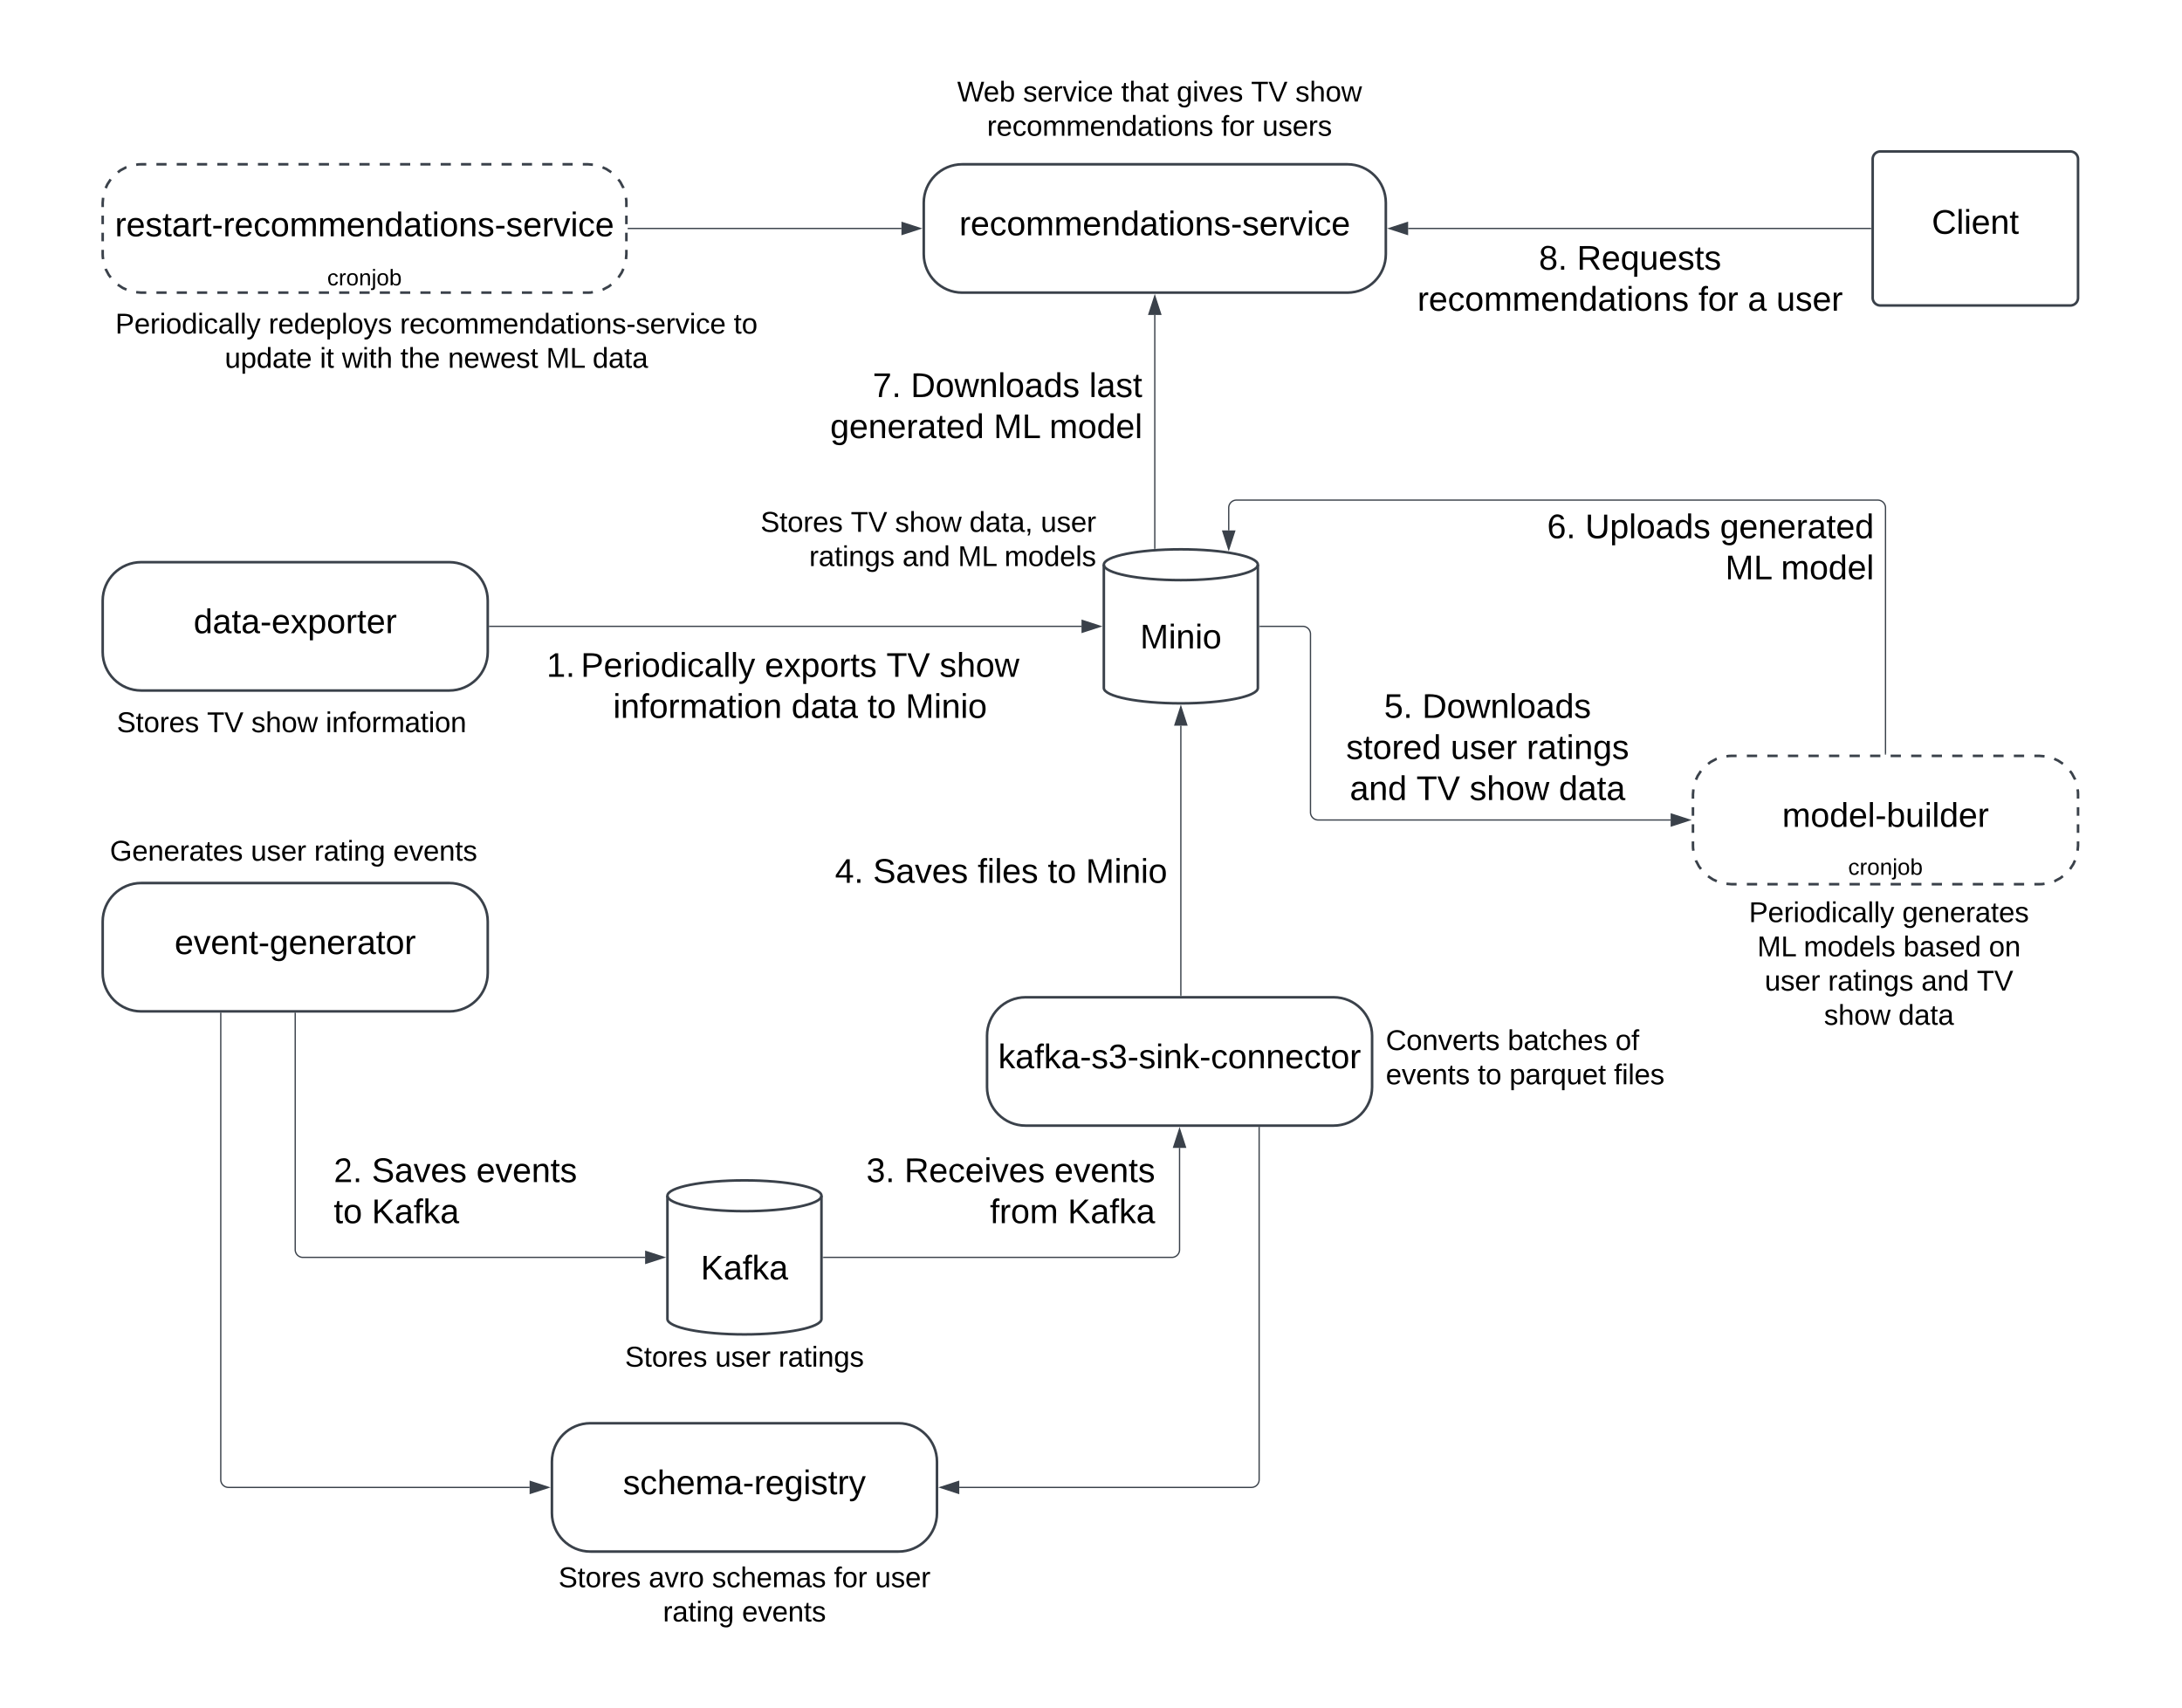 <svg xmlns="http://www.w3.org/2000/svg" xmlns:xlink="http://www.w3.org/1999/xlink" xmlns:lucid="lucid" width="1700" height="1331"><g transform="translate(-20 748)" lucid:page-tab-id="0_0"><path d="M0-1000h2000v2000H0z" fill="#fff"/><path d="M370-60c16.57 0 30 13.43 30 30v40c0 16.57-13.43 30-30 30H130c-16.57 0-30-13.43-30-30v-40c0-16.57 13.43-30 30-30zM370-310c16.57 0 30 13.43 30 30v40c0 16.57-13.43 30-30 30H130c-16.57 0-30-13.43-30-30v-40c0-16.57 13.43-30 30-30z" stroke="#3a414a" stroke-width="2" fill-opacity="0"/><path d="M1609-159.12c16.57 0 30 13.43 30 30v40c0 16.57-13.43 30-30 30h-240c-16.57 0-30-13.43-30-30v-40c0-16.57 13.43-30 30-30z" fill-opacity="0"/><path d="M1620.45-156.76l2.9 1.3 3.9 2.56m5.47 5.58l1.54 2 2.34 4.4.1.33m1.95 7.58l.27 1.75.08 2.15v3.33m0 6.68v6.67m0 6.66v6.68m0 6.67v3.33l-.33 3.9m-2.03 7.55l-1.3 2.9-2.56 3.9m-5.58 5.47l-2 1.54-4.4 2.34-.33.1m-7.57 1.95l-1.75.27-2.15.08h-4m-8 0h-8m-8 0h-8m-8 0h-8m-8 0h-8m-8 0h-8m-8 0h-8m-8 0h-8m-8 0h-8m-8 0h-8m-8 0h-8m-8 0h-8m-8 0h-8m-8 0h-8m-8 0h-8m-8 0h-4l-3.9-.33m-7.55-2.03l-2.9-1.3-3.9-2.56m-5.47-5.58l-1.54-2-2.34-4.4-.1-.33m-1.95-7.57l-.27-1.75-.08-2.15v-3.33m0-6.67v-6.67m0-6.65v-6.67m0-6.67v-3.32l.33-3.9m2.03-7.55l1.3-2.9 2.56-3.9m5.58-5.47l2-1.54 4.4-2.34.33-.1m7.57-1.95l1.75-.27 2.15-.08h4m8 0h8m8 0h8m8 0h8m8 0h8m8 0h8m8 0h8m8 0h8m8 0h8m8 0h8m8 0h8m8 0h8m8 0h8m8 0h8m8 0h8m8 0h4l3.9.33" stroke="#3a414a" stroke-width="2" fill="none"/><path d="M1059 29c16.57 0 30 13.43 30 30v40c0 16.57-13.43 30-30 30H819c-16.57 0-30-13.43-30-30V59c0-16.57 13.43-30 30-30zM1069.7-620c16.57 0 30 13.43 30 30v40c0 16.57-13.43 30-30 30h-300c-16.57 0-30-13.43-30-30v-40c0-16.57 13.43-30 30-30z" stroke="#3a414a" stroke-width="2" fill-opacity="0"/><path d="M478-620c16.58 0 30 13.43 30 30v40c0 16.57-13.42 30-30 30H130c-16.57 0-30-13.43-30-30v-40c0-16.57 13.43-30 30-30z" fill-opacity="0"/><path d="M489.46-617.64l2.9 1.3 3.9 2.56m5.47 5.58l1.54 2 2.34 4.4.1.33m1.96 7.57l.27 1.75.08 2.15v3.33m0 6.67v6.67m0 6.66v6.67m0 6.67v3.33l-.3 3.9m-2.05 7.55l-1.3 2.9-2.56 3.9m-5.6 5.47l-2 1.54-4.4 2.34-.3.1m-7.6 1.95l-1.74.27-2.15.08h-3.94m-7.9 0h-7.92m-7.9 0h-7.92m-7.9 0h-7.92m-7.9 0h-7.92m-7.9 0h-7.92m-7.9 0h-7.92m-7.9 0h-7.9m-7.92 0h-7.9m-7.92 0h-7.9m-7.92 0h-7.9m-7.92 0h-7.9m-7.92 0h-7.9m-7.92 0h-7.9m-7.92 0h-7.9m-7.9 0h-7.92m-7.9 0h-7.92m-7.9 0h-7.92m-7.9 0h-7.92m-7.9 0h-7.92m-7.9 0h-7.92m-7.9 0h-7.92m-7.9 0H130l-3.9-.33m-7.55-2.03l-2.9-1.3-3.9-2.56m-5.47-5.58l-1.54-2-2.34-4.4-.1-.33m-1.95-7.57l-.27-1.75L100-550v-3.33m0-6.67v-6.67m0-6.66V-580m0-6.67V-590l.33-3.9m2.03-7.55l1.3-2.9 2.56-3.9m5.58-5.47l2-1.54 4.4-2.34.33-.1m7.57-1.95l1.75-.27L130-620h3.96m7.9 0h7.9m7.92 0h7.9m7.92 0h7.9m7.92 0h7.9m7.92 0h7.9m7.92 0h7.9m7.92 0h7.9m7.9 0h7.92m7.9 0h7.92m7.9 0h7.92m7.9 0h7.92m7.9 0h7.92m7.9 0h7.92m7.9 0h7.92m7.9 0h7.92m7.9 0h7.9m7.92 0h7.9m7.92 0h7.9m7.92 0h7.9m7.92 0h7.9m7.92 0h7.9m7.92 0H478l3.92.33" stroke="#3a414a" stroke-width="2" fill="none"/><path d="M720 360.88c16.57 0 30 13.43 30 30v40c0 16.57-13.43 30-30 30H480c-16.57 0-30-13.43-30-30v-40c0-16.57 13.43-30 30-30z" stroke="#3a414a" stroke-width="2" fill-opacity="0"/><path d="M130-34a6 6 0 0 1 6-6h228a6 6 0 0 1 6 6v48a6 6 0 0 1-6 6H136a6 6 0 0 1-6-6z" fill="none"/><use xlink:href="#a" transform="matrix(1,0,0,1,130,-40) translate(26.037 35.333)"/><path d="M1000-212c0 6.63-26.86 12-60 12s-60-5.37-60-12v-96c0-6.63 26.86-12 60-12s60 5.37 60 12z" stroke="#3a414a" stroke-width="2" fill="#fff"/><path d="M1000-308c0 6.63-26.86 12-60 12s-60-5.37-60-12" stroke="#3a414a" stroke-width="2" fill="none"/><use xlink:href="#b" transform="matrix(1,0,0,1,885,-291) translate(23.259 48.208)"/><path d="M660 279.67c0 6.62-26.86 12-60 12s-60-5.38-60-12v-96c0-6.63 26.86-12 60-12s60 5.37 60 12z" stroke="#3a414a" stroke-width="2" fill="#fff"/><path d="M660 183.67c0 6.62-26.86 12-60 12s-60-5.38-60-12" stroke="#3a414a" stroke-width="2" fill="none"/><use xlink:href="#c" transform="matrix(1,0,0,1,545,200.667) translate(20.926 48.208)"/><path d="M130-284a6 6 0 0 1 6-6h228a6 6 0 0 1 6 6v48a6 6 0 0 1-6 6H136a6 6 0 0 1-6-6z" fill="none"/><use xlink:href="#d" transform="matrix(1,0,0,1,130,-290) translate(40.852 35.333)"/><path d="M401.5-260h461.12" stroke="#3a414a" fill="none"/><path d="M401.5-259.52h-.5v-.96h.5z" stroke="#3a414a" stroke-width=".05" fill="#3a414a"/><path d="M877.38-260l-14.26 4.63v-9.26z" stroke="#3a414a" fill="#3a414a"/><path d="M440-254a6 6 0 0 1 6-6h368a6 6 0 0 1 6 6v88a6 6 0 0 1-6 6H446a6 6 0 0 1-6-6z" fill="none"/><use xlink:href="#e" transform="matrix(1,0,0,1,440,-260) translate(5.852 39.333)"/><use xlink:href="#f" transform="matrix(1,0,0,1,440,-260) translate(32.519 39.333)"/><use xlink:href="#g" transform="matrix(1,0,0,1,440,-260) translate(175.852 39.333)"/><use xlink:href="#h" transform="matrix(1,0,0,1,440,-260) translate(270.593 39.333)"/><use xlink:href="#i" transform="matrix(1,0,0,1,440,-260) translate(312 39.333)"/><use xlink:href="#j" transform="matrix(1,0,0,1,440,-260) translate(57.667 71.333)"/><use xlink:href="#k" transform="matrix(1,0,0,1,440,-260) translate(196.63 71.333)"/><use xlink:href="#l" transform="matrix(1,0,0,1,440,-260) translate(255.889 71.333)"/><use xlink:href="#m" transform="matrix(1,0,0,1,440,-260) translate(285.519 71.333)"/><path d="M250 41.5v184.17a6 6 0 0 0 6 6h266.62" stroke="#3a414a" fill="none"/><path d="M250.47 41.5h-.94V41h.94z" stroke="#3a414a" stroke-width=".05" fill="#3a414a"/><path d="M537.38 231.67l-14.26 4.63v-9.27z" stroke="#3a414a" fill="#3a414a"/><path d="M280 157.67a6 6 0 0 1 6-6h188a6 6 0 0 1 6 6v48a6 6 0 0 1-6 6H286a6 6 0 0 1-6-6z" fill="none"/><use xlink:href="#n" transform="matrix(1,0,0,1,280,151.667) translate(0 21.333)"/><use xlink:href="#o" transform="matrix(1,0,0,1,280,151.667) translate(29.63 21.333)"/><use xlink:href="#p" transform="matrix(1,0,0,1,280,151.667) translate(111.111 21.333)"/><use xlink:href="#l" transform="matrix(1,0,0,1,280,151.667) translate(0 53.333)"/><use xlink:href="#q" transform="matrix(1,0,0,1,280,151.667) translate(29.63 53.333)"/><path d="M1369-133.12a6 6 0 0 1 6-6h228a6 6 0 0 1 6 6v48a6 6 0 0 1-6 6h-228a6 6 0 0 1-6-6z" fill="none"/><use xlink:href="#r" transform="matrix(1,0,0,1,1369,-139.12) translate(39.481 35.333)"/><path d="M1489-160.62v-191.73a6 6 0 0 0-6-6H983.3a6 6 0 0 0-6 6v17.6" stroke="#3a414a" fill="none"/><path d="M1489.47-160.12h-.94v-.5h.94z" stroke="#3a414a" stroke-width=".05" fill="#3a414a"/><path d="M977.3-319.97l-4.62-14.27h9.27z" stroke="#3a414a" fill="#3a414a"/><path d="M1001.5-260h33.5a6 6 0 0 1 6 6v138.88a6 6 0 0 0 6 6h274.62" stroke="#3a414a" fill="none"/><path d="M1001.5-259.52h-.5v-.96h.5z" stroke="#3a414a" stroke-width=".05" fill="#3a414a"/><path d="M1336.38-109.12l-14.26 4.64v-9.27z" stroke="#3a414a" fill="#3a414a"/><path d="M1059-204a6 6 0 0 1 6-6h228a6 6 0 0 1 6 6v48a6 6 0 0 1-6 6h-228a6 6 0 0 1-6-6z" fill="none"/><use xlink:href="#s" transform="matrix(1,0,0,1,1059,-210) translate(39.37 21.333)"/><use xlink:href="#t" transform="matrix(1,0,0,1,1059,-210) translate(69 21.333)"/><use xlink:href="#u" transform="matrix(1,0,0,1,1059,-210) translate(9.778 53.333)"/><use xlink:href="#v" transform="matrix(1,0,0,1,1059,-210) translate(91.185 53.333)"/><use xlink:href="#w" transform="matrix(1,0,0,1,1059,-210) translate(150.37 53.333)"/><use xlink:href="#x" transform="matrix(1,0,0,1,1059,-210) translate(12.667 85.333)"/><use xlink:href="#h" transform="matrix(1,0,0,1,1059,-210) translate(64.519 85.333)"/><use xlink:href="#y" transform="matrix(1,0,0,1,1059,-210) translate(105.926 85.333)"/><use xlink:href="#z" transform="matrix(1,0,0,1,1059,-210) translate(175.481 85.333)"/><path d="M1200-344a6 6 0 0 1 6-6h268a6 6 0 0 1 6 6v48a6 6 0 0 1-6 6h-268a6 6 0 0 1-6-6z" fill="none"/><use xlink:href="#A" transform="matrix(1,0,0,1,1200,-350) translate(25.407 21.333)"/><use xlink:href="#B" transform="matrix(1,0,0,1,1200,-350) translate(55.037 21.333)"/><use xlink:href="#C" transform="matrix(1,0,0,1,1200,-350) translate(160.074 21.333)"/><use xlink:href="#D" transform="matrix(1,0,0,1,1200,-350) translate(164.148 53.333)"/><use xlink:href="#E" transform="matrix(1,0,0,1,1200,-350) translate(207.556 53.333)"/><path d="M819 55a6 6 0 0 1 6-6h228a6 6 0 0 1 6 6v48a6 6 0 0 1-6 6H825a6 6 0 0 1-6-6z" fill="none"/><use xlink:href="#F" transform="matrix(1,0,0,1,819,48.999) translate(-21.296 35.333)"/><path d="M661.5 231.67H933a6 6 0 0 0 6-6v-79.3" stroke="#3a414a" fill="none"/><path d="M661.5 232.14h-.5v-.95h.5z" stroke="#3a414a" stroke-width=".05" fill="#3a414a"/><path d="M939 131.62l4.63 14.26h-9.26z" stroke="#3a414a" fill="#3a414a"/><path d="M680 157.67a6 6 0 0 1 6-6h228a6 6 0 0 1 6 6v48a6 6 0 0 1-6 6H686a6 6 0 0 1-6-6z" fill="none"/><use xlink:href="#G" transform="matrix(1,0,0,1,680,151.667) translate(14.963 21.333)"/><use xlink:href="#H" transform="matrix(1,0,0,1,680,151.667) translate(44.593 21.333)"/><use xlink:href="#p" transform="matrix(1,0,0,1,680,151.667) translate(161.481 21.333)"/><use xlink:href="#I" transform="matrix(1,0,0,1,680,151.667) translate(111.259 53.333)"/><use xlink:href="#q" transform="matrix(1,0,0,1,680,151.667) translate(171.852 53.333)"/><path d="M940 27.5v-210.12" stroke="#3a414a" fill="none"/><path d="M940.48 28h-.96v-.5h.96z" stroke="#3a414a" stroke-width=".05" fill="#3a414a"/><path d="M940-197.38l4.63 14.26h-9.26z" stroke="#3a414a" fill="#3a414a"/><path d="M640-89.5a6 6 0 0 1 6-6h308a6 6 0 0 1 6 6v48a6 6 0 0 1-6 6H646a6 6 0 0 1-6-6z" fill="none"/><use xlink:href="#J" transform="matrix(1,0,0,1,640,-95.501) translate(30.556 35.333)"/><use xlink:href="#o" transform="matrix(1,0,0,1,640,-95.501) translate(60.185 35.333)"/><use xlink:href="#K" transform="matrix(1,0,0,1,640,-95.501) translate(141.667 35.333)"/><use xlink:href="#l" transform="matrix(1,0,0,1,640,-95.501) translate(196.333 35.333)"/><use xlink:href="#m" transform="matrix(1,0,0,1,640,-95.501) translate(225.963 35.333)"/><path d="M799.7-594a6 6 0 0 1 6-6h228a6 6 0 0 1 6 6v48a6 6 0 0 1-6 6h-228a6 6 0 0 1-6-6z" fill="none"/><use xlink:href="#L" transform="matrix(1,0,0,1,799.701,-600) translate(-32.333 35.333)"/><path d="M919.7-320.8V-502.6" stroke="#3a414a" fill="none"/><path d="M920.18-320.32h-.3l-.65.08v-.56h.95z" stroke="#3a414a" stroke-width=".05" fill="#3a414a"/><path d="M919.7-517.38l4.64 14.26h-9.27z" stroke="#3a414a" fill="#3a414a"/><path d="M620-454a6 6 0 0 1 6-6h278a6 6 0 0 1 6 6v48a6 6 0 0 1-6 6H626a6 6 0 0 1-6-6z" fill="none"/><use xlink:href="#M" transform="matrix(1,0,0,1,620,-460) translate(79.926 21.333)"/><use xlink:href="#N" transform="matrix(1,0,0,1,620,-460) translate(109.556 21.333)"/><use xlink:href="#O" transform="matrix(1,0,0,1,620,-460) translate(248.593 21.333)"/><use xlink:href="#P" transform="matrix(1,0,0,1,620,-460) translate(46.815 53.333)"/><use xlink:href="#D" transform="matrix(1,0,0,1,620,-460) translate(174.148 53.333)"/><use xlink:href="#E" transform="matrix(1,0,0,1,620,-460) translate(217.556 53.333)"/><path d="M1479-624a6 6 0 0 1 6-6h148a6 6 0 0 1 6 6v108a6 6 0 0 1-6 6h-148a6 6 0 0 1-6-6z" stroke="#3a414a" stroke-width="2" fill="#fff"/><use xlink:href="#Q" transform="matrix(1,0,0,1,1484,-625) translate(41.037 59.146)"/><path d="M1477.5-570h-360.42" stroke="#3a414a" fill="none"/><path d="M1478-569.52h-.5v-.96h.5z" stroke="#3a414a" stroke-width=".05" fill="#3a414a"/><path d="M1102.32-570l14.26-4.63v9.26z" stroke="#3a414a" fill="#3a414a"/><path d="M1120-553.23a6 6 0 0 1 6-6h328a6 6 0 0 1 6 6v48a6 6 0 0 1-6 6h-328a6 6 0 0 1-6-6z" fill="none"/><g><use xlink:href="#R" transform="matrix(1,0,0,1,1120,-559.232) translate(98.926 21.333)"/><use xlink:href="#S" transform="matrix(1,0,0,1,1120,-559.232) translate(128.556 21.333)"/><use xlink:href="#T" transform="matrix(1,0,0,1,1120,-559.232) translate(4.296 53.333)"/><use xlink:href="#U" transform="matrix(1,0,0,1,1120,-559.232) translate(223.259 53.333)"/><use xlink:href="#V" transform="matrix(1,0,0,1,1120,-559.232) translate(261.704 53.333)"/><use xlink:href="#W" transform="matrix(1,0,0,1,1120,-559.232) translate(283.926 53.333)"/></g><path d="M1369-94a6 6 0 0 1 6-6h228a6 6 0 0 1 6 6v48a6 6 0 0 1-6 6h-228a6 6 0 0 1-6-6z" fill="none"/><g><use xlink:href="#X" transform="matrix(1,0,0,1,1369,-100) translate(90.914 33.556)"/></g><path d="M184-593.23a6 6 0 0 1 6-6h228a6 6 0 0 1 6 6v48a6 6 0 0 1-6 6H190a6 6 0 0 1-6-6z" fill="none"/><g><use xlink:href="#Y" transform="matrix(1,0,0,1,184.006,-599.232) translate(-74.444 35.333)"/></g><path d="M184-553.23a6 6 0 0 1 6-6h228a6 6 0 0 1 6 6v48a6 6 0 0 1-6 6H190a6 6 0 0 1-6-6z" fill="none"/><g><use xlink:href="#X" transform="matrix(1,0,0,1,184.006,-559.232) translate(90.914 33.556)"/></g><path d="M509.5-570h212.82" stroke="#3a414a" fill="none"/><path d="M509.52-569.52h-.5v-.96h.5z" stroke="#3a414a" stroke-width=".05" fill="#3a414a"/><path d="M737.08-570l-14.26 4.63v-9.26z" stroke="#3a414a" fill="#3a414a"/><path d="M480 288.33a6 6 0 0 1 6-6h228a6 6 0 0 1 6 6v48a6 6 0 0 1-6 6H486a6 6 0 0 1-6-6z" fill="none"/><g><use xlink:href="#Z" transform="matrix(1,0,0,1,480,282.333) translate(26.914 34.444)"/><use xlink:href="#aa" transform="matrix(1,0,0,1,480,282.333) translate(97.222 34.444)"/><use xlink:href="#ab" transform="matrix(1,0,0,1,480,282.333) translate(146.543 34.444)"/></g><path d="M95.7-105.86a6 6 0 0 1 6-6h293.67a6 6 0 0 1 6 6v48a6 6 0 0 1-6 6H101.7a6 6 0 0 1-6-6z" fill="none"/><g><use xlink:href="#ac" transform="matrix(1,0,0,1,95.703,-111.856) translate(9.914 34.444)"/><use xlink:href="#aa" transform="matrix(1,0,0,1,95.703,-111.856) translate(119.728 34.444)"/><use xlink:href="#ad" transform="matrix(1,0,0,1,95.703,-111.856) translate(169.049 34.444)"/><use xlink:href="#ae" transform="matrix(1,0,0,1,95.703,-111.856) translate(230.654 34.444)"/></g><path d="M1099.7 55a6 6 0 0 1 6-6h228a6 6 0 0 1 6 6v48a6 6 0 0 1-6 6h-228a6 6 0 0 1-6-6z" fill="none"/><g><use xlink:href="#af" transform="matrix(1,0,0,1,1099.701,48.999) translate(0 21.111)"/><use xlink:href="#ag" transform="matrix(1,0,0,1,1099.701,48.999) translate(94.938 21.111)"/><use xlink:href="#ah" transform="matrix(1,0,0,1,1099.701,48.999) translate(178.889 21.111)"/><use xlink:href="#ai" transform="matrix(1,0,0,1,1099.701,48.999) translate(0 47.778)"/><use xlink:href="#aj" transform="matrix(1,0,0,1,1099.701,48.999) translate(71.605 47.778)"/><use xlink:href="#ak" transform="matrix(1,0,0,1,1099.701,48.999) translate(96.296 47.778)"/><use xlink:href="#al" transform="matrix(1,0,0,1,1099.701,48.999) translate(177.716 47.778)"/></g><path d="M480 386.88a6 6 0 0 1 6-6h228a6 6 0 0 1 6 6v48a6 6 0 0 1-6 6H486a6 6 0 0 1-6-6z" fill="none"/><g><use xlink:href="#am" transform="matrix(1,0,0,1,480,380.88) translate(25.37 35.333)"/></g><path d="M192 41.5v363.38a6 6 0 0 0 6 6h234.62" stroke="#3a414a" fill="none"/><path d="M192.47 41.5h-.94V41h.94z" stroke="#3a414a" stroke-width=".05" fill="#3a414a"/><path d="M447.38 410.88l-14.26 4.64v-9.27z" stroke="#3a414a" fill="#3a414a"/><path d="M1001 130.5v274.38a6 6 0 0 1-6 6H767.38" stroke="#3a414a" fill="none"/><path d="M1001.48 130.5h-.96v-.5h.96z" stroke="#3a414a" stroke-width=".05" fill="#3a414a"/><path d="M752.62 410.88l14.26-4.63v9.27z" stroke="#3a414a" fill="#3a414a"/><path d="M440 473.55a6 6 0 0 1 6-6h308a6 6 0 0 1 6 6v48a6 6 0 0 1-6 6H446a6 6 0 0 1-6-6z" fill="none"/><g><use xlink:href="#Z" transform="matrix(1,0,0,1,440,467.547) translate(15.093 21.111)"/><use xlink:href="#an" transform="matrix(1,0,0,1,440,467.547) translate(85.401 21.111)"/><use xlink:href="#ao" transform="matrix(1,0,0,1,440,467.547) translate(134.722 21.111)"/><use xlink:href="#ap" transform="matrix(1,0,0,1,440,467.547) translate(229.722 21.111)"/><use xlink:href="#aq" transform="matrix(1,0,0,1,440,467.547) translate(261.759 21.111)"/><use xlink:href="#ad" transform="matrix(1,0,0,1,440,467.547) translate(96.481 47.778)"/><use xlink:href="#ae" transform="matrix(1,0,0,1,440,467.547) translate(158.086 47.778)"/></g><path d="M1371.67-41.33a6 6 0 0 1 6-6h228a6 6 0 0 1 6 6v48a6 6 0 0 1-6 6h-228a6 6 0 0 1-6-6z" fill="none"/><g><use xlink:href="#ar" transform="matrix(1,0,0,1,1371.667,-47.333) translate(10.926 17.778)"/><use xlink:href="#as" transform="matrix(1,0,0,1,1371.667,-47.333) translate(130.37 17.778)"/><use xlink:href="#at" transform="matrix(1,0,0,1,1371.667,-47.333) translate(17.407 44.444)"/><use xlink:href="#au" transform="matrix(1,0,0,1,1371.667,-47.333) translate(53.58 44.444)"/><use xlink:href="#av" transform="matrix(1,0,0,1,1371.667,-47.333) translate(131.235 44.444)"/><use xlink:href="#aw" transform="matrix(1,0,0,1,1371.667,-47.333) translate(197.901 44.444)"/><use xlink:href="#aa" transform="matrix(1,0,0,1,1371.667,-47.333) translate(23.21 71.111)"/><use xlink:href="#ax" transform="matrix(1,0,0,1,1371.667,-47.333) translate(72.531 71.111)"/><use xlink:href="#ay" transform="matrix(1,0,0,1,1371.667,-47.333) translate(145.247 71.111)"/><use xlink:href="#az" transform="matrix(1,0,0,1,1371.667,-47.333) translate(188.457 71.111)"/><use xlink:href="#aA" transform="matrix(1,0,0,1,1371.667,-47.333) translate(69.414 97.778)"/><use xlink:href="#aB" transform="matrix(1,0,0,1,1371.667,-47.333) translate(127.377 97.778)"/></g><path d="M94.17-206a6 6 0 0 1 6-6h293.66a6 6 0 0 1 6 6v48a6 6 0 0 1-6 6H100.17a6 6 0 0 1-6-6z" fill="none"/><g><use xlink:href="#Z" transform="matrix(1,0,0,1,94.167,-212) translate(16.796 34.444)"/><use xlink:href="#aC" transform="matrix(1,0,0,1,94.167,-212) translate(87.105 34.444)"/><use xlink:href="#aA" transform="matrix(1,0,0,1,94.167,-212) translate(121.611 34.444)"/><use xlink:href="#aD" transform="matrix(1,0,0,1,94.167,-212) translate(179.574 34.444)"/></g><path d="M600-348.75a6 6 0 0 1 6-6h261.33a6 6 0 0 1 6 6v48a6 6 0 0 1-6 6H606a6 6 0 0 1-6-6z" fill="none"/><g><use xlink:href="#Z" transform="matrix(1,0,0,1,600,-354.745) translate(12.519 21.111)"/><use xlink:href="#aC" transform="matrix(1,0,0,1,600,-354.745) translate(82.827 21.111)"/><use xlink:href="#aA" transform="matrix(1,0,0,1,600,-354.745) translate(117.333 21.111)"/><use xlink:href="#aE" transform="matrix(1,0,0,1,600,-354.745) translate(175.296 21.111)"/><use xlink:href="#aq" transform="matrix(1,0,0,1,600,-354.745) translate(230.852 21.111)"/><use xlink:href="#ax" transform="matrix(1,0,0,1,600,-354.745) translate(50.42 47.778)"/><use xlink:href="#ay" transform="matrix(1,0,0,1,600,-354.745) translate(123.136 47.778)"/><use xlink:href="#at" transform="matrix(1,0,0,1,600,-354.745) translate(166.346 47.778)"/><use xlink:href="#aF" transform="matrix(1,0,0,1,600,-354.745) translate(202.519 47.778)"/></g><path d="M746.37-684a6 6 0 0 1 6-6h341.33a6 6 0 0 1 6 6v48a6 6 0 0 1-6 6H752.37a6 6 0 0 1-6-6z" fill="none"/><g><use xlink:href="#aG" transform="matrix(1,0,0,1,746.367,-690) translate(19.377 21.111)"/><use xlink:href="#aH" transform="matrix(1,0,0,1,746.367,-690) translate(70.735 21.111)"/><use xlink:href="#aI" transform="matrix(1,0,0,1,746.367,-690) translate(147.154 21.111)"/><use xlink:href="#aJ" transform="matrix(1,0,0,1,746.367,-690) translate(190.364 21.111)"/><use xlink:href="#aC" transform="matrix(1,0,0,1,746.367,-690) translate(248.327 21.111)"/><use xlink:href="#aK" transform="matrix(1,0,0,1,746.367,-690) translate(282.833 21.111)"/><use xlink:href="#aL" transform="matrix(1,0,0,1,746.367,-690) translate(42.617 47.778)"/><use xlink:href="#ap" transform="matrix(1,0,0,1,746.367,-690) translate(225.086 47.778)"/><use xlink:href="#aM" transform="matrix(1,0,0,1,746.367,-690) translate(257.123 47.778)"/></g><path d="M100-503.23a6 6 0 0 1 6-6h508a6 6 0 0 1 6 6v48a6 6 0 0 1-6 6H106a6 6 0 0 1-6-6z" fill="none"/><g><use xlink:href="#ar" transform="matrix(1,0,0,1,100,-509.232) translate(9.815 21.111)"/><use xlink:href="#aN" transform="matrix(1,0,0,1,100,-509.232) translate(129.259 21.111)"/><use xlink:href="#aO" transform="matrix(1,0,0,1,100,-509.232) translate(231.605 21.111)"/><use xlink:href="#aP" transform="matrix(1,0,0,1,100,-509.232) translate(491.667 21.111)"/><use xlink:href="#aQ" transform="matrix(1,0,0,1,100,-509.232) translate(95.123 47.778)"/><use xlink:href="#aR" transform="matrix(1,0,0,1,100,-509.232) translate(169.198 47.778)"/><use xlink:href="#aS" transform="matrix(1,0,0,1,100,-509.232) translate(186.42 47.778)"/><use xlink:href="#aT" transform="matrix(1,0,0,1,100,-509.232) translate(231.975 47.778)"/><use xlink:href="#aU" transform="matrix(1,0,0,1,100,-509.232) translate(269.012 47.778)"/><use xlink:href="#at" transform="matrix(1,0,0,1,100,-509.232) translate(345.494 47.778)"/><use xlink:href="#aB" transform="matrix(1,0,0,1,100,-509.232) translate(381.667 47.778)"/></g><defs><path d="M100-194c63 0 86 42 84 106H49c0 40 14 67 53 68 26 1 43-12 49-29l28 8c-11 28-37 45-77 45C44 4 14-33 15-96c1-61 26-98 85-98zm52 81c6-60-76-77-97-28-3 7-6 17-6 28h103" id="aV"/><path d="M108 0H70L1-190h34L89-25l56-165h34" id="aW"/><path d="M117-194c89-4 53 116 60 194h-32v-121c0-31-8-49-39-48C34-167 62-67 57 0H25l-1-190h30c1 10-1 24 2 32 11-22 29-35 61-36" id="aX"/><path d="M59-47c-2 24 18 29 38 22v24C64 9 27 4 27-40v-127H5v-23h24l9-43h21v43h35v23H59v120" id="aY"/><path d="M16-82v-28h88v28H16" id="aZ"/><path d="M177-190C167-65 218 103 67 71c-23-6-38-20-44-43l32-5c15 47 100 32 89-28v-30C133-14 115 1 83 1 29 1 15-40 15-95c0-56 16-97 71-98 29-1 48 16 59 35 1-10 0-23 2-32h30zM94-22c36 0 50-32 50-73 0-42-14-75-50-75-39 0-46 34-46 75s6 73 46 73" id="ba"/><path d="M114-163C36-179 61-72 57 0H25l-1-190h30c1 12-1 29 2 39 6-27 23-49 58-41v29" id="bb"/><path d="M141-36C126-15 110 5 73 4 37 3 15-17 15-53c-1-64 63-63 125-63 3-35-9-54-41-54-24 1-41 7-42 31l-33-3c5-37 33-52 76-52 45 0 72 20 72 64v82c-1 20 7 32 28 27v20c-31 9-61-2-59-35zM48-53c0 20 12 33 32 33 41-3 63-29 60-74-43 2-92-5-92 41" id="bc"/><path d="M100-194c62-1 85 37 85 99 1 63-27 99-86 99S16-35 15-95c0-66 28-99 85-99zM99-20c44 1 53-31 53-75 0-43-8-75-51-75s-53 32-53 75 10 74 51 75" id="bd"/><g id="a"><use transform="matrix(0.074,0,0,0.074,0,0)" xlink:href="#aV"/><use transform="matrix(0.074,0,0,0.074,14.815,0)" xlink:href="#aW"/><use transform="matrix(0.074,0,0,0.074,28.148,0)" xlink:href="#aV"/><use transform="matrix(0.074,0,0,0.074,42.963,0)" xlink:href="#aX"/><use transform="matrix(0.074,0,0,0.074,57.778,0)" xlink:href="#aY"/><use transform="matrix(0.074,0,0,0.074,65.185,0)" xlink:href="#aZ"/><use transform="matrix(0.074,0,0,0.074,74,0)" xlink:href="#ba"/><use transform="matrix(0.074,0,0,0.074,88.815,0)" xlink:href="#aV"/><use transform="matrix(0.074,0,0,0.074,103.63,0)" xlink:href="#aX"/><use transform="matrix(0.074,0,0,0.074,118.444,0)" xlink:href="#aV"/><use transform="matrix(0.074,0,0,0.074,133.259,0)" xlink:href="#bb"/><use transform="matrix(0.074,0,0,0.074,142.074,0)" xlink:href="#bc"/><use transform="matrix(0.074,0,0,0.074,156.889,0)" xlink:href="#aY"/><use transform="matrix(0.074,0,0,0.074,164.296,0)" xlink:href="#bd"/><use transform="matrix(0.074,0,0,0.074,179.111,0)" xlink:href="#bb"/></g><path d="M240 0l2-218c-23 76-54 145-80 218h-23L58-218 59 0H30v-248h44l77 211c21-75 51-140 76-211h43V0h-30" id="be"/><path d="M24-231v-30h32v30H24zM24 0v-190h32V0H24" id="bf"/><g id="b"><use transform="matrix(0.074,0,0,0.074,0,0)" xlink:href="#be"/><use transform="matrix(0.074,0,0,0.074,22.148,0)" xlink:href="#bf"/><use transform="matrix(0.074,0,0,0.074,28,0)" xlink:href="#aX"/><use transform="matrix(0.074,0,0,0.074,42.815,0)" xlink:href="#bf"/><use transform="matrix(0.074,0,0,0.074,48.667,0)" xlink:href="#bd"/></g><path d="M194 0L95-120 63-95V0H30v-248h33v124l119-124h40L117-140 236 0h-42" id="bg"/><path d="M101-234c-31-9-42 10-38 44h38v23H63V0H32v-167H5v-23h27c-7-52 17-82 69-68v24" id="bh"/><path d="M143 0L79-87 56-68V0H24v-261h32v163l83-92h37l-77 82L181 0h-38" id="bi"/><g id="c"><use transform="matrix(0.074,0,0,0.074,0,0)" xlink:href="#bg"/><use transform="matrix(0.074,0,0,0.074,17.778,0)" xlink:href="#bc"/><use transform="matrix(0.074,0,0,0.074,32.593,0)" xlink:href="#bh"/><use transform="matrix(0.074,0,0,0.074,40,0)" xlink:href="#bi"/><use transform="matrix(0.074,0,0,0.074,53.333,0)" xlink:href="#bc"/></g><path d="M85-194c31 0 48 13 60 33l-1-100h32l1 261h-30c-2-10 0-23-3-31C134-8 116 4 85 4 32 4 16-35 15-94c0-66 23-100 70-100zm9 24c-40 0-46 34-46 75 0 40 6 74 45 74 42 0 51-32 51-76 0-42-9-74-50-73" id="bj"/><path d="M141 0L90-78 38 0H4l68-98-65-92h35l48 74 47-74h35l-64 92 68 98h-35" id="bk"/><path d="M115-194c55 1 70 41 70 98S169 2 115 4C84 4 66-9 55-30l1 105H24l-1-265h31l2 30c10-21 28-34 59-34zm-8 174c40 0 45-34 45-75s-6-73-45-74c-42 0-51 32-51 76 0 43 10 73 51 73" id="bl"/><g id="d"><use transform="matrix(0.074,0,0,0.074,0,0)" xlink:href="#bj"/><use transform="matrix(0.074,0,0,0.074,14.815,0)" xlink:href="#bc"/><use transform="matrix(0.074,0,0,0.074,29.63,0)" xlink:href="#aY"/><use transform="matrix(0.074,0,0,0.074,37.037,0)" xlink:href="#bc"/><use transform="matrix(0.074,0,0,0.074,51.852,0)" xlink:href="#aZ"/><use transform="matrix(0.074,0,0,0.074,60.667,0)" xlink:href="#aV"/><use transform="matrix(0.074,0,0,0.074,75.481,0)" xlink:href="#bk"/><use transform="matrix(0.074,0,0,0.074,88.815,0)" xlink:href="#bl"/><use transform="matrix(0.074,0,0,0.074,103.63,0)" xlink:href="#bd"/><use transform="matrix(0.074,0,0,0.074,118.444,0)" xlink:href="#bb"/><use transform="matrix(0.074,0,0,0.074,127.259,0)" xlink:href="#aY"/><use transform="matrix(0.074,0,0,0.074,134.667,0)" xlink:href="#aV"/><use transform="matrix(0.074,0,0,0.074,149.481,0)" xlink:href="#bb"/></g><path d="M27 0v-27h64v-190l-56 39v-29l58-41h29v221h61V0H27" id="bm"/><path d="M33 0v-38h34V0H33" id="bn"/><g id="e"><use transform="matrix(0.074,0,0,0.074,0,0)" xlink:href="#bm"/><use transform="matrix(0.074,0,0,0.074,14.815,0)" xlink:href="#bn"/></g><path d="M30-248c87 1 191-15 191 75 0 78-77 80-158 76V0H30v-248zm33 125c57 0 124 11 124-50 0-59-68-47-124-48v98" id="bo"/><path d="M96-169c-40 0-48 33-48 73s9 75 48 75c24 0 41-14 43-38l32 2c-6 37-31 61-74 61-59 0-76-41-82-99-10-93 101-131 147-64 4 7 5 14 7 22l-32 3c-4-21-16-35-41-35" id="bp"/><path d="M24 0v-261h32V0H24" id="bq"/><path d="M179-190L93 31C79 59 56 82 12 73V49c39 6 53-20 64-50L1-190h34L92-34l54-156h33" id="br"/><g id="f"><use transform="matrix(0.074,0,0,0.074,0,0)" xlink:href="#bo"/><use transform="matrix(0.074,0,0,0.074,17.778,0)" xlink:href="#aV"/><use transform="matrix(0.074,0,0,0.074,32.593,0)" xlink:href="#bb"/><use transform="matrix(0.074,0,0,0.074,41.407,0)" xlink:href="#bf"/><use transform="matrix(0.074,0,0,0.074,47.259,0)" xlink:href="#bd"/><use transform="matrix(0.074,0,0,0.074,62.074,0)" xlink:href="#bj"/><use transform="matrix(0.074,0,0,0.074,76.889,0)" xlink:href="#bf"/><use transform="matrix(0.074,0,0,0.074,82.741,0)" xlink:href="#bp"/><use transform="matrix(0.074,0,0,0.074,96.074,0)" xlink:href="#bc"/><use transform="matrix(0.074,0,0,0.074,110.889,0)" xlink:href="#bq"/><use transform="matrix(0.074,0,0,0.074,116.741,0)" xlink:href="#bq"/><use transform="matrix(0.074,0,0,0.074,122.593,0)" xlink:href="#br"/></g><path d="M135-143c-3-34-86-38-87 0 15 53 115 12 119 90S17 21 10-45l28-5c4 36 97 45 98 0-10-56-113-15-118-90-4-57 82-63 122-42 12 7 21 19 24 35" id="bs"/><g id="g"><use transform="matrix(0.074,0,0,0.074,0,0)" xlink:href="#aV"/><use transform="matrix(0.074,0,0,0.074,14.815,0)" xlink:href="#bk"/><use transform="matrix(0.074,0,0,0.074,28.148,0)" xlink:href="#bl"/><use transform="matrix(0.074,0,0,0.074,42.963,0)" xlink:href="#bd"/><use transform="matrix(0.074,0,0,0.074,57.778,0)" xlink:href="#bb"/><use transform="matrix(0.074,0,0,0.074,66.593,0)" xlink:href="#aY"/><use transform="matrix(0.074,0,0,0.074,74,0)" xlink:href="#bs"/></g><path d="M127-220V0H93v-220H8v-28h204v28h-85" id="bt"/><path d="M137 0h-34L2-248h35l83 218 83-218h36" id="bu"/><g id="h"><use transform="matrix(0.074,0,0,0.074,0,0)" xlink:href="#bt"/><use transform="matrix(0.074,0,0,0.074,16.222,0)" xlink:href="#bu"/></g><path d="M106-169C34-169 62-67 57 0H25v-261h32l-1 103c12-21 28-36 61-36 89 0 53 116 60 194h-32v-121c2-32-8-49-39-48" id="bv"/><path d="M206 0h-36l-40-164L89 0H53L-1-190h32L70-26l43-164h34l41 164 42-164h31" id="bw"/><g id="i"><use transform="matrix(0.074,0,0,0.074,0,0)" xlink:href="#bs"/><use transform="matrix(0.074,0,0,0.074,13.333,0)" xlink:href="#bv"/><use transform="matrix(0.074,0,0,0.074,28.148,0)" xlink:href="#bd"/><use transform="matrix(0.074,0,0,0.074,42.963,0)" xlink:href="#bw"/></g><path d="M210-169c-67 3-38 105-44 169h-31v-121c0-29-5-50-35-48C34-165 62-65 56 0H25l-1-190h30c1 10-1 24 2 32 10-44 99-50 107 0 11-21 27-35 58-36 85-2 47 119 55 194h-31v-121c0-29-5-49-35-48" id="bx"/><g id="j"><use transform="matrix(0.074,0,0,0.074,0,0)" xlink:href="#bf"/><use transform="matrix(0.074,0,0,0.074,5.852,0)" xlink:href="#aX"/><use transform="matrix(0.074,0,0,0.074,20.667,0)" xlink:href="#bh"/><use transform="matrix(0.074,0,0,0.074,28.074,0)" xlink:href="#bd"/><use transform="matrix(0.074,0,0,0.074,42.889,0)" xlink:href="#bb"/><use transform="matrix(0.074,0,0,0.074,51.704,0)" xlink:href="#bx"/><use transform="matrix(0.074,0,0,0.074,73.852,0)" xlink:href="#bc"/><use transform="matrix(0.074,0,0,0.074,88.667,0)" xlink:href="#aY"/><use transform="matrix(0.074,0,0,0.074,96.074,0)" xlink:href="#bf"/><use transform="matrix(0.074,0,0,0.074,101.926,0)" xlink:href="#bd"/><use transform="matrix(0.074,0,0,0.074,116.741,0)" xlink:href="#aX"/></g><g id="k"><use transform="matrix(0.074,0,0,0.074,0,0)" xlink:href="#bj"/><use transform="matrix(0.074,0,0,0.074,14.815,0)" xlink:href="#bc"/><use transform="matrix(0.074,0,0,0.074,29.63,0)" xlink:href="#aY"/><use transform="matrix(0.074,0,0,0.074,37.037,0)" xlink:href="#bc"/></g><g id="l"><use transform="matrix(0.074,0,0,0.074,0,0)" xlink:href="#aY"/><use transform="matrix(0.074,0,0,0.074,7.407,0)" xlink:href="#bd"/></g><g id="m"><use transform="matrix(0.074,0,0,0.074,0,0)" xlink:href="#be"/><use transform="matrix(0.074,0,0,0.074,22.148,0)" xlink:href="#bf"/><use transform="matrix(0.074,0,0,0.074,28,0)" xlink:href="#aX"/><use transform="matrix(0.074,0,0,0.074,42.815,0)" xlink:href="#bf"/><use transform="matrix(0.074,0,0,0.074,48.667,0)" xlink:href="#bd"/></g><path d="M101-251c82-7 93 87 43 132L82-64C71-53 59-42 53-27h129V0H18c2-99 128-94 128-182 0-28-16-43-45-43s-46 15-49 41l-32-3c6-41 34-60 81-64" id="by"/><g id="n"><use transform="matrix(0.074,0,0,0.074,0,0)" xlink:href="#by"/><use transform="matrix(0.074,0,0,0.074,14.815,0)" xlink:href="#bn"/></g><path d="M185-189c-5-48-123-54-124 2 14 75 158 14 163 119 3 78-121 87-175 55-17-10-28-26-33-46l33-7c5 56 141 63 141-1 0-78-155-14-162-118-5-82 145-84 179-34 5 7 8 16 11 25" id="bz"/><g id="o"><use transform="matrix(0.074,0,0,0.074,0,0)" xlink:href="#bz"/><use transform="matrix(0.074,0,0,0.074,17.778,0)" xlink:href="#bc"/><use transform="matrix(0.074,0,0,0.074,32.593,0)" xlink:href="#aW"/><use transform="matrix(0.074,0,0,0.074,45.926,0)" xlink:href="#aV"/><use transform="matrix(0.074,0,0,0.074,60.741,0)" xlink:href="#bs"/></g><g id="p"><use transform="matrix(0.074,0,0,0.074,0,0)" xlink:href="#aV"/><use transform="matrix(0.074,0,0,0.074,14.815,0)" xlink:href="#aW"/><use transform="matrix(0.074,0,0,0.074,28.148,0)" xlink:href="#aV"/><use transform="matrix(0.074,0,0,0.074,42.963,0)" xlink:href="#aX"/><use transform="matrix(0.074,0,0,0.074,57.778,0)" xlink:href="#aY"/><use transform="matrix(0.074,0,0,0.074,65.185,0)" xlink:href="#bs"/></g><g id="q"><use transform="matrix(0.074,0,0,0.074,0,0)" xlink:href="#bg"/><use transform="matrix(0.074,0,0,0.074,17.778,0)" xlink:href="#bc"/><use transform="matrix(0.074,0,0,0.074,32.593,0)" xlink:href="#bh"/><use transform="matrix(0.074,0,0,0.074,40,0)" xlink:href="#bi"/><use transform="matrix(0.074,0,0,0.074,53.333,0)" xlink:href="#bc"/></g><path d="M115-194c53 0 69 39 70 98 0 66-23 100-70 100C84 3 66-7 56-30L54 0H23l1-261h32v101c10-23 28-34 59-34zm-8 174c40 0 45-34 45-75 0-40-5-75-45-74-42 0-51 32-51 76 0 43 10 73 51 73" id="bA"/><path d="M84 4C-5 8 30-112 23-190h32v120c0 31 7 50 39 49 72-2 45-101 50-169h31l1 190h-30c-1-10 1-25-2-33-11 22-28 36-60 37" id="bB"/><g id="r"><use transform="matrix(0.074,0,0,0.074,0,0)" xlink:href="#bx"/><use transform="matrix(0.074,0,0,0.074,22.148,0)" xlink:href="#bd"/><use transform="matrix(0.074,0,0,0.074,36.963,0)" xlink:href="#bj"/><use transform="matrix(0.074,0,0,0.074,51.778,0)" xlink:href="#aV"/><use transform="matrix(0.074,0,0,0.074,66.593,0)" xlink:href="#bq"/><use transform="matrix(0.074,0,0,0.074,72.444,0)" xlink:href="#aZ"/><use transform="matrix(0.074,0,0,0.074,81.259,0)" xlink:href="#bA"/><use transform="matrix(0.074,0,0,0.074,96.074,0)" xlink:href="#bB"/><use transform="matrix(0.074,0,0,0.074,110.889,0)" xlink:href="#bf"/><use transform="matrix(0.074,0,0,0.074,116.741,0)" xlink:href="#bq"/><use transform="matrix(0.074,0,0,0.074,122.593,0)" xlink:href="#bj"/><use transform="matrix(0.074,0,0,0.074,137.407,0)" xlink:href="#aV"/><use transform="matrix(0.074,0,0,0.074,152.222,0)" xlink:href="#bb"/></g><path d="M54-142c48-35 137-8 131 61C196 18 31 33 14-55l32-4c7 23 22 37 52 37 35-1 51-22 54-58 4-55-73-65-99-34H22l8-134h141v27H59" id="bC"/><g id="s"><use transform="matrix(0.074,0,0,0.074,0,0)" xlink:href="#bC"/><use transform="matrix(0.074,0,0,0.074,14.815,0)" xlink:href="#bn"/></g><path d="M30-248c118-7 216 8 213 122C240-48 200 0 122 0H30v-248zM63-27c89 8 146-16 146-99s-60-101-146-95v194" id="bD"/><g id="t"><use transform="matrix(0.074,0,0,0.074,0,0)" xlink:href="#bD"/><use transform="matrix(0.074,0,0,0.074,19.185,0)" xlink:href="#bd"/><use transform="matrix(0.074,0,0,0.074,34,0)" xlink:href="#bw"/><use transform="matrix(0.074,0,0,0.074,53.185,0)" xlink:href="#aX"/><use transform="matrix(0.074,0,0,0.074,68,0)" xlink:href="#bq"/><use transform="matrix(0.074,0,0,0.074,73.852,0)" xlink:href="#bd"/><use transform="matrix(0.074,0,0,0.074,88.667,0)" xlink:href="#bc"/><use transform="matrix(0.074,0,0,0.074,103.481,0)" xlink:href="#bj"/><use transform="matrix(0.074,0,0,0.074,118.296,0)" xlink:href="#bs"/></g><g id="u"><use transform="matrix(0.074,0,0,0.074,0,0)" xlink:href="#bs"/><use transform="matrix(0.074,0,0,0.074,13.333,0)" xlink:href="#aY"/><use transform="matrix(0.074,0,0,0.074,20.741,0)" xlink:href="#bd"/><use transform="matrix(0.074,0,0,0.074,35.556,0)" xlink:href="#bb"/><use transform="matrix(0.074,0,0,0.074,44.37,0)" xlink:href="#aV"/><use transform="matrix(0.074,0,0,0.074,59.185,0)" xlink:href="#bj"/></g><g id="v"><use transform="matrix(0.074,0,0,0.074,0,0)" xlink:href="#bB"/><use transform="matrix(0.074,0,0,0.074,14.815,0)" xlink:href="#bs"/><use transform="matrix(0.074,0,0,0.074,28.148,0)" xlink:href="#aV"/><use transform="matrix(0.074,0,0,0.074,42.963,0)" xlink:href="#bb"/></g><g id="w"><use transform="matrix(0.074,0,0,0.074,0,0)" xlink:href="#bb"/><use transform="matrix(0.074,0,0,0.074,8.815,0)" xlink:href="#bc"/><use transform="matrix(0.074,0,0,0.074,23.63,0)" xlink:href="#aY"/><use transform="matrix(0.074,0,0,0.074,31.037,0)" xlink:href="#bf"/><use transform="matrix(0.074,0,0,0.074,36.889,0)" xlink:href="#aX"/><use transform="matrix(0.074,0,0,0.074,51.704,0)" xlink:href="#ba"/><use transform="matrix(0.074,0,0,0.074,66.519,0)" xlink:href="#bs"/></g><g id="x"><use transform="matrix(0.074,0,0,0.074,0,0)" xlink:href="#bc"/><use transform="matrix(0.074,0,0,0.074,14.815,0)" xlink:href="#aX"/><use transform="matrix(0.074,0,0,0.074,29.63,0)" xlink:href="#bj"/></g><g id="y"><use transform="matrix(0.074,0,0,0.074,0,0)" xlink:href="#bs"/><use transform="matrix(0.074,0,0,0.074,13.333,0)" xlink:href="#bv"/><use transform="matrix(0.074,0,0,0.074,28.148,0)" xlink:href="#bd"/><use transform="matrix(0.074,0,0,0.074,42.963,0)" xlink:href="#bw"/></g><g id="z"><use transform="matrix(0.074,0,0,0.074,0,0)" xlink:href="#bj"/><use transform="matrix(0.074,0,0,0.074,14.815,0)" xlink:href="#bc"/><use transform="matrix(0.074,0,0,0.074,29.63,0)" xlink:href="#aY"/><use transform="matrix(0.074,0,0,0.074,37.037,0)" xlink:href="#bc"/></g><path d="M110-160c48 1 74 30 74 79 0 53-28 85-80 85-65 0-83-55-86-122-5-90 50-162 133-122 14 7 22 21 27 39l-31 6c-5-40-67-38-82-6-9 19-15 44-15 74 11-20 30-34 60-33zm-7 138c34 0 49-23 49-58s-16-56-50-56c-29 0-50 16-49 49 1 36 15 65 50 65" id="bE"/><g id="A"><use transform="matrix(0.074,0,0,0.074,0,0)" xlink:href="#bE"/><use transform="matrix(0.074,0,0,0.074,14.815,0)" xlink:href="#bn"/></g><path d="M232-93c-1 65-40 97-104 97C67 4 28-28 28-90v-158h33c8 89-33 224 67 224 102 0 64-133 71-224h33v155" id="bF"/><g id="B"><use transform="matrix(0.074,0,0,0.074,0,0)" xlink:href="#bF"/><use transform="matrix(0.074,0,0,0.074,19.185,0)" xlink:href="#bl"/><use transform="matrix(0.074,0,0,0.074,34,0)" xlink:href="#bq"/><use transform="matrix(0.074,0,0,0.074,39.852,0)" xlink:href="#bd"/><use transform="matrix(0.074,0,0,0.074,54.667,0)" xlink:href="#bc"/><use transform="matrix(0.074,0,0,0.074,69.481,0)" xlink:href="#bj"/><use transform="matrix(0.074,0,0,0.074,84.296,0)" xlink:href="#bs"/></g><g id="C"><use transform="matrix(0.074,0,0,0.074,0,0)" xlink:href="#ba"/><use transform="matrix(0.074,0,0,0.074,14.815,0)" xlink:href="#aV"/><use transform="matrix(0.074,0,0,0.074,29.63,0)" xlink:href="#aX"/><use transform="matrix(0.074,0,0,0.074,44.444,0)" xlink:href="#aV"/><use transform="matrix(0.074,0,0,0.074,59.259,0)" xlink:href="#bb"/><use transform="matrix(0.074,0,0,0.074,68.074,0)" xlink:href="#bc"/><use transform="matrix(0.074,0,0,0.074,82.889,0)" xlink:href="#aY"/><use transform="matrix(0.074,0,0,0.074,90.296,0)" xlink:href="#aV"/><use transform="matrix(0.074,0,0,0.074,105.111,0)" xlink:href="#bj"/></g><path d="M30 0v-248h33v221h125V0H30" id="bG"/><g id="D"><use transform="matrix(0.074,0,0,0.074,0,0)" xlink:href="#be"/><use transform="matrix(0.074,0,0,0.074,22.148,0)" xlink:href="#bG"/></g><g id="E"><use transform="matrix(0.074,0,0,0.074,0,0)" xlink:href="#bx"/><use transform="matrix(0.074,0,0,0.074,22.148,0)" xlink:href="#bd"/><use transform="matrix(0.074,0,0,0.074,36.963,0)" xlink:href="#bj"/><use transform="matrix(0.074,0,0,0.074,51.778,0)" xlink:href="#aV"/><use transform="matrix(0.074,0,0,0.074,66.593,0)" xlink:href="#bq"/></g><path d="M126-127c33 6 58 20 58 59 0 88-139 92-164 29-3-8-5-16-6-25l32-3c6 27 21 44 54 44 32 0 52-15 52-46 0-38-36-46-79-43v-28c39 1 72-4 72-42 0-27-17-43-46-43-28 0-47 15-49 41l-32-3c6-42 35-63 81-64 48-1 79 21 79 65 0 36-21 52-52 59" id="bH"/><g id="F"><use transform="matrix(0.074,0,0,0.074,0,0)" xlink:href="#bi"/><use transform="matrix(0.074,0,0,0.074,13.333,0)" xlink:href="#bc"/><use transform="matrix(0.074,0,0,0.074,28.148,0)" xlink:href="#bh"/><use transform="matrix(0.074,0,0,0.074,35.556,0)" xlink:href="#bi"/><use transform="matrix(0.074,0,0,0.074,48.889,0)" xlink:href="#bc"/><use transform="matrix(0.074,0,0,0.074,63.704,0)" xlink:href="#aZ"/><use transform="matrix(0.074,0,0,0.074,72.519,0)" xlink:href="#bs"/><use transform="matrix(0.074,0,0,0.074,85.852,0)" xlink:href="#bH"/><use transform="matrix(0.074,0,0,0.074,100.667,0)" xlink:href="#aZ"/><use transform="matrix(0.074,0,0,0.074,109.481,0)" xlink:href="#bs"/><use transform="matrix(0.074,0,0,0.074,122.815,0)" xlink:href="#bf"/><use transform="matrix(0.074,0,0,0.074,128.667,0)" xlink:href="#aX"/><use transform="matrix(0.074,0,0,0.074,143.481,0)" xlink:href="#bi"/><use transform="matrix(0.074,0,0,0.074,156.815,0)" xlink:href="#aZ"/><use transform="matrix(0.074,0,0,0.074,165.63,0)" xlink:href="#bp"/><use transform="matrix(0.074,0,0,0.074,178.963,0)" xlink:href="#bd"/><use transform="matrix(0.074,0,0,0.074,193.778,0)" xlink:href="#aX"/><use transform="matrix(0.074,0,0,0.074,208.593,0)" xlink:href="#aX"/><use transform="matrix(0.074,0,0,0.074,223.407,0)" xlink:href="#aV"/><use transform="matrix(0.074,0,0,0.074,238.222,0)" xlink:href="#bp"/><use transform="matrix(0.074,0,0,0.074,251.556,0)" xlink:href="#aY"/><use transform="matrix(0.074,0,0,0.074,258.963,0)" xlink:href="#bd"/><use transform="matrix(0.074,0,0,0.074,273.778,0)" xlink:href="#bb"/></g><g id="G"><use transform="matrix(0.074,0,0,0.074,0,0)" xlink:href="#bH"/><use transform="matrix(0.074,0,0,0.074,14.815,0)" xlink:href="#bn"/></g><path d="M233-177c-1 41-23 64-60 70L243 0h-38l-65-103H63V0H30v-248c88 3 205-21 203 71zM63-129c60-2 137 13 137-47 0-61-80-42-137-45v92" id="bI"/><g id="H"><use transform="matrix(0.074,0,0,0.074,0,0)" xlink:href="#bI"/><use transform="matrix(0.074,0,0,0.074,19.185,0)" xlink:href="#aV"/><use transform="matrix(0.074,0,0,0.074,34,0)" xlink:href="#bp"/><use transform="matrix(0.074,0,0,0.074,47.333,0)" xlink:href="#aV"/><use transform="matrix(0.074,0,0,0.074,62.148,0)" xlink:href="#bf"/><use transform="matrix(0.074,0,0,0.074,68,0)" xlink:href="#aW"/><use transform="matrix(0.074,0,0,0.074,81.333,0)" xlink:href="#aV"/><use transform="matrix(0.074,0,0,0.074,96.148,0)" xlink:href="#bs"/></g><g id="I"><use transform="matrix(0.074,0,0,0.074,0,0)" xlink:href="#bh"/><use transform="matrix(0.074,0,0,0.074,7.407,0)" xlink:href="#bb"/><use transform="matrix(0.074,0,0,0.074,16.222,0)" xlink:href="#bd"/><use transform="matrix(0.074,0,0,0.074,31.037,0)" xlink:href="#bx"/></g><path d="M155-56V0h-30v-56H8v-25l114-167h33v167h35v25h-35zm-30-156c-27 46-58 90-88 131h88v-131" id="bJ"/><g id="J"><use transform="matrix(0.074,0,0,0.074,0,0)" xlink:href="#bJ"/><use transform="matrix(0.074,0,0,0.074,14.815,0)" xlink:href="#bn"/></g><g id="K"><use transform="matrix(0.074,0,0,0.074,0,0)" xlink:href="#bh"/><use transform="matrix(0.074,0,0,0.074,7.407,0)" xlink:href="#bf"/><use transform="matrix(0.074,0,0,0.074,13.259,0)" xlink:href="#bq"/><use transform="matrix(0.074,0,0,0.074,19.111,0)" xlink:href="#aV"/><use transform="matrix(0.074,0,0,0.074,33.926,0)" xlink:href="#bs"/></g><g id="L"><use transform="matrix(0.074,0,0,0.074,0,0)" xlink:href="#bb"/><use transform="matrix(0.074,0,0,0.074,8.815,0)" xlink:href="#aV"/><use transform="matrix(0.074,0,0,0.074,23.63,0)" xlink:href="#bp"/><use transform="matrix(0.074,0,0,0.074,36.963,0)" xlink:href="#bd"/><use transform="matrix(0.074,0,0,0.074,51.778,0)" xlink:href="#bx"/><use transform="matrix(0.074,0,0,0.074,73.926,0)" xlink:href="#bx"/><use transform="matrix(0.074,0,0,0.074,96.074,0)" xlink:href="#aV"/><use transform="matrix(0.074,0,0,0.074,110.889,0)" xlink:href="#aX"/><use transform="matrix(0.074,0,0,0.074,125.704,0)" xlink:href="#bj"/><use transform="matrix(0.074,0,0,0.074,140.519,0)" xlink:href="#bc"/><use transform="matrix(0.074,0,0,0.074,155.333,0)" xlink:href="#aY"/><use transform="matrix(0.074,0,0,0.074,162.741,0)" xlink:href="#bf"/><use transform="matrix(0.074,0,0,0.074,168.593,0)" xlink:href="#bd"/><use transform="matrix(0.074,0,0,0.074,183.407,0)" xlink:href="#aX"/><use transform="matrix(0.074,0,0,0.074,198.222,0)" xlink:href="#bs"/><use transform="matrix(0.074,0,0,0.074,211.556,0)" xlink:href="#aZ"/><use transform="matrix(0.074,0,0,0.074,220.37,0)" xlink:href="#bs"/><use transform="matrix(0.074,0,0,0.074,233.704,0)" xlink:href="#aV"/><use transform="matrix(0.074,0,0,0.074,248.519,0)" xlink:href="#bb"/><use transform="matrix(0.074,0,0,0.074,257.333,0)" xlink:href="#aW"/><use transform="matrix(0.074,0,0,0.074,270.667,0)" xlink:href="#bf"/><use transform="matrix(0.074,0,0,0.074,276.519,0)" xlink:href="#bp"/><use transform="matrix(0.074,0,0,0.074,289.852,0)" xlink:href="#aV"/></g><path d="M64 0c3-98 48-159 88-221H18v-27h164v26C143-157 98-101 97 0H64" id="bK"/><g id="M"><use transform="matrix(0.074,0,0,0.074,0,0)" xlink:href="#bK"/><use transform="matrix(0.074,0,0,0.074,14.815,0)" xlink:href="#bn"/></g><g id="N"><use transform="matrix(0.074,0,0,0.074,0,0)" xlink:href="#bD"/><use transform="matrix(0.074,0,0,0.074,19.185,0)" xlink:href="#bd"/><use transform="matrix(0.074,0,0,0.074,34,0)" xlink:href="#bw"/><use transform="matrix(0.074,0,0,0.074,53.185,0)" xlink:href="#aX"/><use transform="matrix(0.074,0,0,0.074,68,0)" xlink:href="#bq"/><use transform="matrix(0.074,0,0,0.074,73.852,0)" xlink:href="#bd"/><use transform="matrix(0.074,0,0,0.074,88.667,0)" xlink:href="#bc"/><use transform="matrix(0.074,0,0,0.074,103.481,0)" xlink:href="#bj"/><use transform="matrix(0.074,0,0,0.074,118.296,0)" xlink:href="#bs"/></g><g id="O"><use transform="matrix(0.074,0,0,0.074,0,0)" xlink:href="#bq"/><use transform="matrix(0.074,0,0,0.074,5.852,0)" xlink:href="#bc"/><use transform="matrix(0.074,0,0,0.074,20.667,0)" xlink:href="#bs"/><use transform="matrix(0.074,0,0,0.074,34,0)" xlink:href="#aY"/></g><g id="P"><use transform="matrix(0.074,0,0,0.074,0,0)" xlink:href="#ba"/><use transform="matrix(0.074,0,0,0.074,14.815,0)" xlink:href="#aV"/><use transform="matrix(0.074,0,0,0.074,29.63,0)" xlink:href="#aX"/><use transform="matrix(0.074,0,0,0.074,44.444,0)" xlink:href="#aV"/><use transform="matrix(0.074,0,0,0.074,59.259,0)" xlink:href="#bb"/><use transform="matrix(0.074,0,0,0.074,68.074,0)" xlink:href="#bc"/><use transform="matrix(0.074,0,0,0.074,82.889,0)" xlink:href="#aY"/><use transform="matrix(0.074,0,0,0.074,90.296,0)" xlink:href="#aV"/><use transform="matrix(0.074,0,0,0.074,105.111,0)" xlink:href="#bj"/></g><path d="M212-179c-10-28-35-45-73-45-59 0-87 40-87 99 0 60 29 101 89 101 43 0 62-24 78-52l27 14C228-24 195 4 139 4 59 4 22-46 18-125c-6-104 99-153 187-111 19 9 31 26 39 46" id="bL"/><g id="Q"><use transform="matrix(0.074,0,0,0.074,0,0)" xlink:href="#bL"/><use transform="matrix(0.074,0,0,0.074,19.185,0)" xlink:href="#bq"/><use transform="matrix(0.074,0,0,0.074,25.037,0)" xlink:href="#bf"/><use transform="matrix(0.074,0,0,0.074,30.889,0)" xlink:href="#aV"/><use transform="matrix(0.074,0,0,0.074,45.704,0)" xlink:href="#aX"/><use transform="matrix(0.074,0,0,0.074,60.519,0)" xlink:href="#aY"/></g><path d="M134-131c28 9 52 24 51 62-1 50-34 73-85 73S17-19 16-69c0-36 21-54 49-61-75-25-45-126 34-121 46 3 78 18 79 63 0 33-17 51-44 57zm-34-11c31 1 46-15 46-44 0-28-17-43-47-42-29 0-46 13-45 42 1 28 16 44 46 44zm1 122c35 0 51-18 51-52 0-30-18-46-53-46-33 0-51 17-51 47 0 34 19 51 53 51" id="bM"/><g id="R"><use transform="matrix(0.074,0,0,0.074,0,0)" xlink:href="#bM"/><use transform="matrix(0.074,0,0,0.074,14.815,0)" xlink:href="#bn"/></g><path d="M145-31C134-9 116 4 85 4 32 4 16-35 15-94c0-59 17-99 70-100 32-1 48 14 60 33 0-11-1-24 2-32h30l-1 268h-32zM93-21c41 0 51-33 51-76s-8-73-50-73c-40 0-46 35-46 75s5 74 45 74" id="bN"/><g id="S"><use transform="matrix(0.074,0,0,0.074,0,0)" xlink:href="#bI"/><use transform="matrix(0.074,0,0,0.074,19.185,0)" xlink:href="#aV"/><use transform="matrix(0.074,0,0,0.074,34,0)" xlink:href="#bN"/><use transform="matrix(0.074,0,0,0.074,48.815,0)" xlink:href="#bB"/><use transform="matrix(0.074,0,0,0.074,63.63,0)" xlink:href="#aV"/><use transform="matrix(0.074,0,0,0.074,78.444,0)" xlink:href="#bs"/><use transform="matrix(0.074,0,0,0.074,91.778,0)" xlink:href="#aY"/><use transform="matrix(0.074,0,0,0.074,99.185,0)" xlink:href="#bs"/></g><g id="T"><use transform="matrix(0.074,0,0,0.074,0,0)" xlink:href="#bb"/><use transform="matrix(0.074,0,0,0.074,8.815,0)" xlink:href="#aV"/><use transform="matrix(0.074,0,0,0.074,23.63,0)" xlink:href="#bp"/><use transform="matrix(0.074,0,0,0.074,36.963,0)" xlink:href="#bd"/><use transform="matrix(0.074,0,0,0.074,51.778,0)" xlink:href="#bx"/><use transform="matrix(0.074,0,0,0.074,73.926,0)" xlink:href="#bx"/><use transform="matrix(0.074,0,0,0.074,96.074,0)" xlink:href="#aV"/><use transform="matrix(0.074,0,0,0.074,110.889,0)" xlink:href="#aX"/><use transform="matrix(0.074,0,0,0.074,125.704,0)" xlink:href="#bj"/><use transform="matrix(0.074,0,0,0.074,140.519,0)" xlink:href="#bc"/><use transform="matrix(0.074,0,0,0.074,155.333,0)" xlink:href="#aY"/><use transform="matrix(0.074,0,0,0.074,162.741,0)" xlink:href="#bf"/><use transform="matrix(0.074,0,0,0.074,168.593,0)" xlink:href="#bd"/><use transform="matrix(0.074,0,0,0.074,183.407,0)" xlink:href="#aX"/><use transform="matrix(0.074,0,0,0.074,198.222,0)" xlink:href="#bs"/></g><g id="U"><use transform="matrix(0.074,0,0,0.074,0,0)" xlink:href="#bh"/><use transform="matrix(0.074,0,0,0.074,7.407,0)" xlink:href="#bd"/><use transform="matrix(0.074,0,0,0.074,22.222,0)" xlink:href="#bb"/></g><use transform="matrix(0.074,0,0,0.074,0,0)" xlink:href="#bc" id="V"/><g id="W"><use transform="matrix(0.074,0,0,0.074,0,0)" xlink:href="#bB"/><use transform="matrix(0.074,0,0,0.074,14.815,0)" xlink:href="#bs"/><use transform="matrix(0.074,0,0,0.074,28.148,0)" xlink:href="#aV"/><use transform="matrix(0.074,0,0,0.074,42.963,0)" xlink:href="#bb"/></g><path d="M24-231v-30h32v30H24zM-9 49c24 4 33-6 33-30v-209h32V24c2 40-23 58-65 49V49" id="bO"/><g id="X"><use transform="matrix(0.049,0,0,0.049,0,0)" xlink:href="#bp"/><use transform="matrix(0.049,0,0,0.049,8.889,0)" xlink:href="#bb"/><use transform="matrix(0.049,0,0,0.049,14.765,0)" xlink:href="#bd"/><use transform="matrix(0.049,0,0,0.049,24.642,0)" xlink:href="#aX"/><use transform="matrix(0.049,0,0,0.049,34.519,0)" xlink:href="#bO"/><use transform="matrix(0.049,0,0,0.049,38.42,0)" xlink:href="#bd"/><use transform="matrix(0.049,0,0,0.049,48.296,0)" xlink:href="#bA"/></g><g id="Y"><use transform="matrix(0.074,0,0,0.074,0,0)" xlink:href="#bb"/><use transform="matrix(0.074,0,0,0.074,8.815,0)" xlink:href="#aV"/><use transform="matrix(0.074,0,0,0.074,23.63,0)" xlink:href="#bs"/><use transform="matrix(0.074,0,0,0.074,36.963,0)" xlink:href="#aY"/><use transform="matrix(0.074,0,0,0.074,44.37,0)" xlink:href="#bc"/><use transform="matrix(0.074,0,0,0.074,59.185,0)" xlink:href="#bb"/><use transform="matrix(0.074,0,0,0.074,68,0)" xlink:href="#aY"/><use transform="matrix(0.074,0,0,0.074,75.407,0)" xlink:href="#aZ"/><use transform="matrix(0.074,0,0,0.074,84.222,0)" xlink:href="#bb"/><use transform="matrix(0.074,0,0,0.074,93.037,0)" xlink:href="#aV"/><use transform="matrix(0.074,0,0,0.074,107.852,0)" xlink:href="#bp"/><use transform="matrix(0.074,0,0,0.074,121.185,0)" xlink:href="#bd"/><use transform="matrix(0.074,0,0,0.074,136,0)" xlink:href="#bx"/><use transform="matrix(0.074,0,0,0.074,158.148,0)" xlink:href="#bx"/><use transform="matrix(0.074,0,0,0.074,180.296,0)" xlink:href="#aV"/><use transform="matrix(0.074,0,0,0.074,195.111,0)" xlink:href="#aX"/><use transform="matrix(0.074,0,0,0.074,209.926,0)" xlink:href="#bj"/><use transform="matrix(0.074,0,0,0.074,224.741,0)" xlink:href="#bc"/><use transform="matrix(0.074,0,0,0.074,239.556,0)" xlink:href="#aY"/><use transform="matrix(0.074,0,0,0.074,246.963,0)" xlink:href="#bf"/><use transform="matrix(0.074,0,0,0.074,252.815,0)" xlink:href="#bd"/><use transform="matrix(0.074,0,0,0.074,267.63,0)" xlink:href="#aX"/><use transform="matrix(0.074,0,0,0.074,282.444,0)" xlink:href="#bs"/><use transform="matrix(0.074,0,0,0.074,295.778,0)" xlink:href="#aZ"/><use transform="matrix(0.074,0,0,0.074,304.593,0)" xlink:href="#bs"/><use transform="matrix(0.074,0,0,0.074,317.926,0)" xlink:href="#aV"/><use transform="matrix(0.074,0,0,0.074,332.741,0)" xlink:href="#bb"/><use transform="matrix(0.074,0,0,0.074,341.556,0)" xlink:href="#aW"/><use transform="matrix(0.074,0,0,0.074,354.889,0)" xlink:href="#bf"/><use transform="matrix(0.074,0,0,0.074,360.741,0)" xlink:href="#bp"/><use transform="matrix(0.074,0,0,0.074,374.074,0)" xlink:href="#aV"/></g><g id="Z"><use transform="matrix(0.062,0,0,0.062,0,0)" xlink:href="#bz"/><use transform="matrix(0.062,0,0,0.062,14.815,0)" xlink:href="#aY"/><use transform="matrix(0.062,0,0,0.062,20.988,0)" xlink:href="#bd"/><use transform="matrix(0.062,0,0,0.062,33.333,0)" xlink:href="#bb"/><use transform="matrix(0.062,0,0,0.062,40.679,0)" xlink:href="#aV"/><use transform="matrix(0.062,0,0,0.062,53.025,0)" xlink:href="#bs"/></g><g id="aa"><use transform="matrix(0.062,0,0,0.062,0,0)" xlink:href="#bB"/><use transform="matrix(0.062,0,0,0.062,12.346,0)" xlink:href="#bs"/><use transform="matrix(0.062,0,0,0.062,23.457,0)" xlink:href="#aV"/><use transform="matrix(0.062,0,0,0.062,35.802,0)" xlink:href="#bb"/></g><g id="ab"><use transform="matrix(0.062,0,0,0.062,0,0)" xlink:href="#bb"/><use transform="matrix(0.062,0,0,0.062,7.346,0)" xlink:href="#bc"/><use transform="matrix(0.062,0,0,0.062,19.691,0)" xlink:href="#aY"/><use transform="matrix(0.062,0,0,0.062,25.864,0)" xlink:href="#bf"/><use transform="matrix(0.062,0,0,0.062,30.741,0)" xlink:href="#aX"/><use transform="matrix(0.062,0,0,0.062,43.086,0)" xlink:href="#ba"/><use transform="matrix(0.062,0,0,0.062,55.432,0)" xlink:href="#bs"/></g><path d="M143 4C61 4 22-44 18-125c-5-107 100-154 193-111 17 8 29 25 37 43l-32 9c-13-25-37-40-76-40-61 0-88 39-88 99 0 61 29 100 91 101 35 0 62-11 79-27v-45h-74v-28h105v86C228-13 192 4 143 4" id="bP"/><g id="ac"><use transform="matrix(0.062,0,0,0.062,0,0)" xlink:href="#bP"/><use transform="matrix(0.062,0,0,0.062,17.284,0)" xlink:href="#aV"/><use transform="matrix(0.062,0,0,0.062,29.63,0)" xlink:href="#aX"/><use transform="matrix(0.062,0,0,0.062,41.975,0)" xlink:href="#aV"/><use transform="matrix(0.062,0,0,0.062,54.321,0)" xlink:href="#bb"/><use transform="matrix(0.062,0,0,0.062,61.667,0)" xlink:href="#bc"/><use transform="matrix(0.062,0,0,0.062,74.012,0)" xlink:href="#aY"/><use transform="matrix(0.062,0,0,0.062,80.185,0)" xlink:href="#aV"/><use transform="matrix(0.062,0,0,0.062,92.531,0)" xlink:href="#bs"/></g><g id="ad"><use transform="matrix(0.062,0,0,0.062,0,0)" xlink:href="#bb"/><use transform="matrix(0.062,0,0,0.062,7.346,0)" xlink:href="#bc"/><use transform="matrix(0.062,0,0,0.062,19.691,0)" xlink:href="#aY"/><use transform="matrix(0.062,0,0,0.062,25.864,0)" xlink:href="#bf"/><use transform="matrix(0.062,0,0,0.062,30.741,0)" xlink:href="#aX"/><use transform="matrix(0.062,0,0,0.062,43.086,0)" xlink:href="#ba"/></g><g id="ae"><use transform="matrix(0.062,0,0,0.062,0,0)" xlink:href="#aV"/><use transform="matrix(0.062,0,0,0.062,12.346,0)" xlink:href="#aW"/><use transform="matrix(0.062,0,0,0.062,23.457,0)" xlink:href="#aV"/><use transform="matrix(0.062,0,0,0.062,35.802,0)" xlink:href="#aX"/><use transform="matrix(0.062,0,0,0.062,48.148,0)" xlink:href="#aY"/><use transform="matrix(0.062,0,0,0.062,54.321,0)" xlink:href="#bs"/></g><g id="af"><use transform="matrix(0.062,0,0,0.062,0,0)" xlink:href="#bL"/><use transform="matrix(0.062,0,0,0.062,15.988,0)" xlink:href="#bd"/><use transform="matrix(0.062,0,0,0.062,28.333,0)" xlink:href="#aX"/><use transform="matrix(0.062,0,0,0.062,40.679,0)" xlink:href="#aW"/><use transform="matrix(0.062,0,0,0.062,51.79,0)" xlink:href="#aV"/><use transform="matrix(0.062,0,0,0.062,64.136,0)" xlink:href="#bb"/><use transform="matrix(0.062,0,0,0.062,71.481,0)" xlink:href="#aY"/><use transform="matrix(0.062,0,0,0.062,77.654,0)" xlink:href="#bs"/></g><g id="ag"><use transform="matrix(0.062,0,0,0.062,0,0)" xlink:href="#bA"/><use transform="matrix(0.062,0,0,0.062,12.346,0)" xlink:href="#bc"/><use transform="matrix(0.062,0,0,0.062,24.691,0)" xlink:href="#aY"/><use transform="matrix(0.062,0,0,0.062,30.864,0)" xlink:href="#bp"/><use transform="matrix(0.062,0,0,0.062,41.975,0)" xlink:href="#bv"/><use transform="matrix(0.062,0,0,0.062,54.321,0)" xlink:href="#aV"/><use transform="matrix(0.062,0,0,0.062,66.667,0)" xlink:href="#bs"/></g><g id="ah"><use transform="matrix(0.062,0,0,0.062,0,0)" xlink:href="#bd"/><use transform="matrix(0.062,0,0,0.062,12.346,0)" xlink:href="#bh"/></g><g id="ai"><use transform="matrix(0.062,0,0,0.062,0,0)" xlink:href="#aV"/><use transform="matrix(0.062,0,0,0.062,12.346,0)" xlink:href="#aW"/><use transform="matrix(0.062,0,0,0.062,23.457,0)" xlink:href="#aV"/><use transform="matrix(0.062,0,0,0.062,35.802,0)" xlink:href="#aX"/><use transform="matrix(0.062,0,0,0.062,48.148,0)" xlink:href="#aY"/><use transform="matrix(0.062,0,0,0.062,54.321,0)" xlink:href="#bs"/></g><g id="aj"><use transform="matrix(0.062,0,0,0.062,0,0)" xlink:href="#aY"/><use transform="matrix(0.062,0,0,0.062,6.173,0)" xlink:href="#bd"/></g><g id="ak"><use transform="matrix(0.062,0,0,0.062,0,0)" xlink:href="#bl"/><use transform="matrix(0.062,0,0,0.062,12.346,0)" xlink:href="#bc"/><use transform="matrix(0.062,0,0,0.062,24.691,0)" xlink:href="#bb"/><use transform="matrix(0.062,0,0,0.062,32.037,0)" xlink:href="#bN"/><use transform="matrix(0.062,0,0,0.062,44.383,0)" xlink:href="#bB"/><use transform="matrix(0.062,0,0,0.062,56.728,0)" xlink:href="#aV"/><use transform="matrix(0.062,0,0,0.062,69.074,0)" xlink:href="#aY"/></g><g id="al"><use transform="matrix(0.062,0,0,0.062,0,0)" xlink:href="#bh"/><use transform="matrix(0.062,0,0,0.062,6.173,0)" xlink:href="#bf"/><use transform="matrix(0.062,0,0,0.062,11.049,0)" xlink:href="#bq"/><use transform="matrix(0.062,0,0,0.062,15.926,0)" xlink:href="#aV"/><use transform="matrix(0.062,0,0,0.062,28.272,0)" xlink:href="#bs"/></g><g id="am"><use transform="matrix(0.074,0,0,0.074,0,0)" xlink:href="#bs"/><use transform="matrix(0.074,0,0,0.074,13.333,0)" xlink:href="#bp"/><use transform="matrix(0.074,0,0,0.074,26.667,0)" xlink:href="#bv"/><use transform="matrix(0.074,0,0,0.074,41.481,0)" xlink:href="#aV"/><use transform="matrix(0.074,0,0,0.074,56.296,0)" xlink:href="#bx"/><use transform="matrix(0.074,0,0,0.074,78.444,0)" xlink:href="#bc"/><use transform="matrix(0.074,0,0,0.074,93.259,0)" xlink:href="#aZ"/><use transform="matrix(0.074,0,0,0.074,102.074,0)" xlink:href="#bb"/><use transform="matrix(0.074,0,0,0.074,110.889,0)" xlink:href="#aV"/><use transform="matrix(0.074,0,0,0.074,125.704,0)" xlink:href="#ba"/><use transform="matrix(0.074,0,0,0.074,140.519,0)" xlink:href="#bf"/><use transform="matrix(0.074,0,0,0.074,146.37,0)" xlink:href="#bs"/><use transform="matrix(0.074,0,0,0.074,159.704,0)" xlink:href="#aY"/><use transform="matrix(0.074,0,0,0.074,167.111,0)" xlink:href="#bb"/><use transform="matrix(0.074,0,0,0.074,175.926,0)" xlink:href="#br"/></g><g id="an"><use transform="matrix(0.062,0,0,0.062,0,0)" xlink:href="#bc"/><use transform="matrix(0.062,0,0,0.062,12.346,0)" xlink:href="#aW"/><use transform="matrix(0.062,0,0,0.062,23.457,0)" xlink:href="#bb"/><use transform="matrix(0.062,0,0,0.062,30.802,0)" xlink:href="#bd"/></g><g id="ao"><use transform="matrix(0.062,0,0,0.062,0,0)" xlink:href="#bs"/><use transform="matrix(0.062,0,0,0.062,11.111,0)" xlink:href="#bp"/><use transform="matrix(0.062,0,0,0.062,22.222,0)" xlink:href="#bv"/><use transform="matrix(0.062,0,0,0.062,34.568,0)" xlink:href="#aV"/><use transform="matrix(0.062,0,0,0.062,46.914,0)" xlink:href="#bx"/><use transform="matrix(0.062,0,0,0.062,65.37,0)" xlink:href="#bc"/><use transform="matrix(0.062,0,0,0.062,77.716,0)" xlink:href="#bs"/></g><g id="ap"><use transform="matrix(0.062,0,0,0.062,0,0)" xlink:href="#bh"/><use transform="matrix(0.062,0,0,0.062,6.173,0)" xlink:href="#bd"/><use transform="matrix(0.062,0,0,0.062,18.519,0)" xlink:href="#bb"/></g><g id="aq"><use transform="matrix(0.062,0,0,0.062,0,0)" xlink:href="#bB"/><use transform="matrix(0.062,0,0,0.062,12.346,0)" xlink:href="#bs"/><use transform="matrix(0.062,0,0,0.062,23.457,0)" xlink:href="#aV"/><use transform="matrix(0.062,0,0,0.062,35.802,0)" xlink:href="#bb"/></g><g id="ar"><use transform="matrix(0.062,0,0,0.062,0,0)" xlink:href="#bo"/><use transform="matrix(0.062,0,0,0.062,14.815,0)" xlink:href="#aV"/><use transform="matrix(0.062,0,0,0.062,27.16,0)" xlink:href="#bb"/><use transform="matrix(0.062,0,0,0.062,34.506,0)" xlink:href="#bf"/><use transform="matrix(0.062,0,0,0.062,39.383,0)" xlink:href="#bd"/><use transform="matrix(0.062,0,0,0.062,51.728,0)" xlink:href="#bj"/><use transform="matrix(0.062,0,0,0.062,64.074,0)" xlink:href="#bf"/><use transform="matrix(0.062,0,0,0.062,68.951,0)" xlink:href="#bp"/><use transform="matrix(0.062,0,0,0.062,80.062,0)" xlink:href="#bc"/><use transform="matrix(0.062,0,0,0.062,92.407,0)" xlink:href="#bq"/><use transform="matrix(0.062,0,0,0.062,97.284,0)" xlink:href="#bq"/><use transform="matrix(0.062,0,0,0.062,102.16,0)" xlink:href="#br"/></g><g id="as"><use transform="matrix(0.062,0,0,0.062,0,0)" xlink:href="#ba"/><use transform="matrix(0.062,0,0,0.062,12.346,0)" xlink:href="#aV"/><use transform="matrix(0.062,0,0,0.062,24.691,0)" xlink:href="#aX"/><use transform="matrix(0.062,0,0,0.062,37.037,0)" xlink:href="#aV"/><use transform="matrix(0.062,0,0,0.062,49.383,0)" xlink:href="#bb"/><use transform="matrix(0.062,0,0,0.062,56.728,0)" xlink:href="#bc"/><use transform="matrix(0.062,0,0,0.062,69.074,0)" xlink:href="#aY"/><use transform="matrix(0.062,0,0,0.062,75.247,0)" xlink:href="#aV"/><use transform="matrix(0.062,0,0,0.062,87.593,0)" xlink:href="#bs"/></g><g id="at"><use transform="matrix(0.062,0,0,0.062,0,0)" xlink:href="#be"/><use transform="matrix(0.062,0,0,0.062,18.457,0)" xlink:href="#bG"/></g><g id="au"><use transform="matrix(0.062,0,0,0.062,0,0)" xlink:href="#bx"/><use transform="matrix(0.062,0,0,0.062,18.457,0)" xlink:href="#bd"/><use transform="matrix(0.062,0,0,0.062,30.802,0)" xlink:href="#bj"/><use transform="matrix(0.062,0,0,0.062,43.148,0)" xlink:href="#aV"/><use transform="matrix(0.062,0,0,0.062,55.494,0)" xlink:href="#bq"/><use transform="matrix(0.062,0,0,0.062,60.37,0)" xlink:href="#bs"/></g><g id="av"><use transform="matrix(0.062,0,0,0.062,0,0)" xlink:href="#bA"/><use transform="matrix(0.062,0,0,0.062,12.346,0)" xlink:href="#bc"/><use transform="matrix(0.062,0,0,0.062,24.691,0)" xlink:href="#bs"/><use transform="matrix(0.062,0,0,0.062,35.802,0)" xlink:href="#aV"/><use transform="matrix(0.062,0,0,0.062,48.148,0)" xlink:href="#bj"/></g><g id="aw"><use transform="matrix(0.062,0,0,0.062,0,0)" xlink:href="#bd"/><use transform="matrix(0.062,0,0,0.062,12.346,0)" xlink:href="#aX"/></g><g id="ax"><use transform="matrix(0.062,0,0,0.062,0,0)" xlink:href="#bb"/><use transform="matrix(0.062,0,0,0.062,7.346,0)" xlink:href="#bc"/><use transform="matrix(0.062,0,0,0.062,19.691,0)" xlink:href="#aY"/><use transform="matrix(0.062,0,0,0.062,25.864,0)" xlink:href="#bf"/><use transform="matrix(0.062,0,0,0.062,30.741,0)" xlink:href="#aX"/><use transform="matrix(0.062,0,0,0.062,43.086,0)" xlink:href="#ba"/><use transform="matrix(0.062,0,0,0.062,55.432,0)" xlink:href="#bs"/></g><g id="ay"><use transform="matrix(0.062,0,0,0.062,0,0)" xlink:href="#bc"/><use transform="matrix(0.062,0,0,0.062,12.346,0)" xlink:href="#aX"/><use transform="matrix(0.062,0,0,0.062,24.691,0)" xlink:href="#bj"/></g><g id="az"><use transform="matrix(0.062,0,0,0.062,0,0)" xlink:href="#bt"/><use transform="matrix(0.062,0,0,0.062,13.519,0)" xlink:href="#bu"/></g><g id="aA"><use transform="matrix(0.062,0,0,0.062,0,0)" xlink:href="#bs"/><use transform="matrix(0.062,0,0,0.062,11.111,0)" xlink:href="#bv"/><use transform="matrix(0.062,0,0,0.062,23.457,0)" xlink:href="#bd"/><use transform="matrix(0.062,0,0,0.062,35.802,0)" xlink:href="#bw"/></g><g id="aB"><use transform="matrix(0.062,0,0,0.062,0,0)" xlink:href="#bj"/><use transform="matrix(0.062,0,0,0.062,12.346,0)" xlink:href="#bc"/><use transform="matrix(0.062,0,0,0.062,24.691,0)" xlink:href="#aY"/><use transform="matrix(0.062,0,0,0.062,30.864,0)" xlink:href="#bc"/></g><g id="aC"><use transform="matrix(0.062,0,0,0.062,0,0)" xlink:href="#bt"/><use transform="matrix(0.062,0,0,0.062,13.519,0)" xlink:href="#bu"/></g><g id="aD"><use transform="matrix(0.062,0,0,0.062,0,0)" xlink:href="#bf"/><use transform="matrix(0.062,0,0,0.062,4.877,0)" xlink:href="#aX"/><use transform="matrix(0.062,0,0,0.062,17.222,0)" xlink:href="#bh"/><use transform="matrix(0.062,0,0,0.062,23.395,0)" xlink:href="#bd"/><use transform="matrix(0.062,0,0,0.062,35.741,0)" xlink:href="#bb"/><use transform="matrix(0.062,0,0,0.062,43.086,0)" xlink:href="#bx"/><use transform="matrix(0.062,0,0,0.062,61.543,0)" xlink:href="#bc"/><use transform="matrix(0.062,0,0,0.062,73.889,0)" xlink:href="#aY"/><use transform="matrix(0.062,0,0,0.062,80.062,0)" xlink:href="#bf"/><use transform="matrix(0.062,0,0,0.062,84.938,0)" xlink:href="#bd"/><use transform="matrix(0.062,0,0,0.062,97.284,0)" xlink:href="#aX"/></g><path d="M68-38c1 34 0 65-14 84H32c9-13 17-26 17-46H33v-38h35" id="bQ"/><g id="aE"><use transform="matrix(0.062,0,0,0.062,0,0)" xlink:href="#bj"/><use transform="matrix(0.062,0,0,0.062,12.346,0)" xlink:href="#bc"/><use transform="matrix(0.062,0,0,0.062,24.691,0)" xlink:href="#aY"/><use transform="matrix(0.062,0,0,0.062,30.864,0)" xlink:href="#bc"/><use transform="matrix(0.062,0,0,0.062,43.21,0)" xlink:href="#bQ"/></g><g id="aF"><use transform="matrix(0.062,0,0,0.062,0,0)" xlink:href="#bx"/><use transform="matrix(0.062,0,0,0.062,18.457,0)" xlink:href="#bd"/><use transform="matrix(0.062,0,0,0.062,30.802,0)" xlink:href="#bj"/><use transform="matrix(0.062,0,0,0.062,43.148,0)" xlink:href="#aV"/><use transform="matrix(0.062,0,0,0.062,55.494,0)" xlink:href="#bq"/><use transform="matrix(0.062,0,0,0.062,60.37,0)" xlink:href="#bs"/></g><path d="M266 0h-40l-56-210L115 0H75L2-248h35L96-30l15-64 43-154h32l59 218 59-218h35" id="bR"/><g id="aG"><use transform="matrix(0.062,0,0,0.062,0,0)" xlink:href="#bR"/><use transform="matrix(0.062,0,0,0.062,20.494,0)" xlink:href="#aV"/><use transform="matrix(0.062,0,0,0.062,32.84,0)" xlink:href="#bA"/></g><g id="aH"><use transform="matrix(0.062,0,0,0.062,0,0)" xlink:href="#bs"/><use transform="matrix(0.062,0,0,0.062,11.111,0)" xlink:href="#aV"/><use transform="matrix(0.062,0,0,0.062,23.457,0)" xlink:href="#bb"/><use transform="matrix(0.062,0,0,0.062,30.802,0)" xlink:href="#aW"/><use transform="matrix(0.062,0,0,0.062,41.914,0)" xlink:href="#bf"/><use transform="matrix(0.062,0,0,0.062,46.79,0)" xlink:href="#bp"/><use transform="matrix(0.062,0,0,0.062,57.901,0)" xlink:href="#aV"/></g><g id="aI"><use transform="matrix(0.062,0,0,0.062,0,0)" xlink:href="#aY"/><use transform="matrix(0.062,0,0,0.062,6.173,0)" xlink:href="#bv"/><use transform="matrix(0.062,0,0,0.062,18.519,0)" xlink:href="#bc"/><use transform="matrix(0.062,0,0,0.062,30.864,0)" xlink:href="#aY"/></g><g id="aJ"><use transform="matrix(0.062,0,0,0.062,0,0)" xlink:href="#ba"/><use transform="matrix(0.062,0,0,0.062,12.346,0)" xlink:href="#bf"/><use transform="matrix(0.062,0,0,0.062,17.222,0)" xlink:href="#aW"/><use transform="matrix(0.062,0,0,0.062,28.333,0)" xlink:href="#aV"/><use transform="matrix(0.062,0,0,0.062,40.679,0)" xlink:href="#bs"/></g><g id="aK"><use transform="matrix(0.062,0,0,0.062,0,0)" xlink:href="#bs"/><use transform="matrix(0.062,0,0,0.062,11.111,0)" xlink:href="#bv"/><use transform="matrix(0.062,0,0,0.062,23.457,0)" xlink:href="#bd"/><use transform="matrix(0.062,0,0,0.062,35.802,0)" xlink:href="#bw"/></g><g id="aL"><use transform="matrix(0.062,0,0,0.062,0,0)" xlink:href="#bb"/><use transform="matrix(0.062,0,0,0.062,7.346,0)" xlink:href="#aV"/><use transform="matrix(0.062,0,0,0.062,19.691,0)" xlink:href="#bp"/><use transform="matrix(0.062,0,0,0.062,30.802,0)" xlink:href="#bd"/><use transform="matrix(0.062,0,0,0.062,43.148,0)" xlink:href="#bx"/><use transform="matrix(0.062,0,0,0.062,61.605,0)" xlink:href="#bx"/><use transform="matrix(0.062,0,0,0.062,80.062,0)" xlink:href="#aV"/><use transform="matrix(0.062,0,0,0.062,92.407,0)" xlink:href="#aX"/><use transform="matrix(0.062,0,0,0.062,104.753,0)" xlink:href="#bj"/><use transform="matrix(0.062,0,0,0.062,117.099,0)" xlink:href="#bc"/><use transform="matrix(0.062,0,0,0.062,129.444,0)" xlink:href="#aY"/><use transform="matrix(0.062,0,0,0.062,135.617,0)" xlink:href="#bf"/><use transform="matrix(0.062,0,0,0.062,140.494,0)" xlink:href="#bd"/><use transform="matrix(0.062,0,0,0.062,152.84,0)" xlink:href="#aX"/><use transform="matrix(0.062,0,0,0.062,165.185,0)" xlink:href="#bs"/></g><g id="aM"><use transform="matrix(0.062,0,0,0.062,0,0)" xlink:href="#bB"/><use transform="matrix(0.062,0,0,0.062,12.346,0)" xlink:href="#bs"/><use transform="matrix(0.062,0,0,0.062,23.457,0)" xlink:href="#aV"/><use transform="matrix(0.062,0,0,0.062,35.802,0)" xlink:href="#bb"/><use transform="matrix(0.062,0,0,0.062,43.148,0)" xlink:href="#bs"/></g><g id="aN"><use transform="matrix(0.062,0,0,0.062,0,0)" xlink:href="#bb"/><use transform="matrix(0.062,0,0,0.062,7.346,0)" xlink:href="#aV"/><use transform="matrix(0.062,0,0,0.062,19.691,0)" xlink:href="#bj"/><use transform="matrix(0.062,0,0,0.062,32.037,0)" xlink:href="#aV"/><use transform="matrix(0.062,0,0,0.062,44.383,0)" xlink:href="#bl"/><use transform="matrix(0.062,0,0,0.062,56.728,0)" xlink:href="#bq"/><use transform="matrix(0.062,0,0,0.062,61.605,0)" xlink:href="#bd"/><use transform="matrix(0.062,0,0,0.062,73.951,0)" xlink:href="#br"/><use transform="matrix(0.062,0,0,0.062,85.062,0)" xlink:href="#bs"/></g><g id="aO"><use transform="matrix(0.062,0,0,0.062,0,0)" xlink:href="#bb"/><use transform="matrix(0.062,0,0,0.062,7.346,0)" xlink:href="#aV"/><use transform="matrix(0.062,0,0,0.062,19.691,0)" xlink:href="#bp"/><use transform="matrix(0.062,0,0,0.062,30.802,0)" xlink:href="#bd"/><use transform="matrix(0.062,0,0,0.062,43.148,0)" xlink:href="#bx"/><use transform="matrix(0.062,0,0,0.062,61.605,0)" xlink:href="#bx"/><use transform="matrix(0.062,0,0,0.062,80.062,0)" xlink:href="#aV"/><use transform="matrix(0.062,0,0,0.062,92.407,0)" xlink:href="#aX"/><use transform="matrix(0.062,0,0,0.062,104.753,0)" xlink:href="#bj"/><use transform="matrix(0.062,0,0,0.062,117.099,0)" xlink:href="#bc"/><use transform="matrix(0.062,0,0,0.062,129.444,0)" xlink:href="#aY"/><use transform="matrix(0.062,0,0,0.062,135.617,0)" xlink:href="#bf"/><use transform="matrix(0.062,0,0,0.062,140.494,0)" xlink:href="#bd"/><use transform="matrix(0.062,0,0,0.062,152.84,0)" xlink:href="#aX"/><use transform="matrix(0.062,0,0,0.062,165.185,0)" xlink:href="#bs"/><use transform="matrix(0.062,0,0,0.062,176.296,0)" xlink:href="#aZ"/><use transform="matrix(0.062,0,0,0.062,183.642,0)" xlink:href="#bs"/><use transform="matrix(0.062,0,0,0.062,194.753,0)" xlink:href="#aV"/><use transform="matrix(0.062,0,0,0.062,207.099,0)" xlink:href="#bb"/><use transform="matrix(0.062,0,0,0.062,214.444,0)" xlink:href="#aW"/><use transform="matrix(0.062,0,0,0.062,225.556,0)" xlink:href="#bf"/><use transform="matrix(0.062,0,0,0.062,230.432,0)" xlink:href="#bp"/><use transform="matrix(0.062,0,0,0.062,241.543,0)" xlink:href="#aV"/></g><g id="aP"><use transform="matrix(0.062,0,0,0.062,0,0)" xlink:href="#aY"/><use transform="matrix(0.062,0,0,0.062,6.173,0)" xlink:href="#bd"/></g><g id="aQ"><use transform="matrix(0.062,0,0,0.062,0,0)" xlink:href="#bB"/><use transform="matrix(0.062,0,0,0.062,12.346,0)" xlink:href="#bl"/><use transform="matrix(0.062,0,0,0.062,24.691,0)" xlink:href="#bj"/><use transform="matrix(0.062,0,0,0.062,37.037,0)" xlink:href="#bc"/><use transform="matrix(0.062,0,0,0.062,49.383,0)" xlink:href="#aY"/><use transform="matrix(0.062,0,0,0.062,55.556,0)" xlink:href="#aV"/></g><g id="aR"><use transform="matrix(0.062,0,0,0.062,0,0)" xlink:href="#bf"/><use transform="matrix(0.062,0,0,0.062,4.877,0)" xlink:href="#aY"/></g><g id="aS"><use transform="matrix(0.062,0,0,0.062,0,0)" xlink:href="#bw"/><use transform="matrix(0.062,0,0,0.062,15.988,0)" xlink:href="#bf"/><use transform="matrix(0.062,0,0,0.062,20.864,0)" xlink:href="#aY"/><use transform="matrix(0.062,0,0,0.062,27.037,0)" xlink:href="#bv"/></g><g id="aT"><use transform="matrix(0.062,0,0,0.062,0,0)" xlink:href="#aY"/><use transform="matrix(0.062,0,0,0.062,6.173,0)" xlink:href="#bv"/><use transform="matrix(0.062,0,0,0.062,18.519,0)" xlink:href="#aV"/></g><g id="aU"><use transform="matrix(0.062,0,0,0.062,0,0)" xlink:href="#aX"/><use transform="matrix(0.062,0,0,0.062,12.346,0)" xlink:href="#aV"/><use transform="matrix(0.062,0,0,0.062,24.691,0)" xlink:href="#bw"/><use transform="matrix(0.062,0,0,0.062,40.679,0)" xlink:href="#aV"/><use transform="matrix(0.062,0,0,0.062,53.025,0)" xlink:href="#bs"/><use transform="matrix(0.062,0,0,0.062,64.136,0)" xlink:href="#aY"/></g></defs></g></svg>